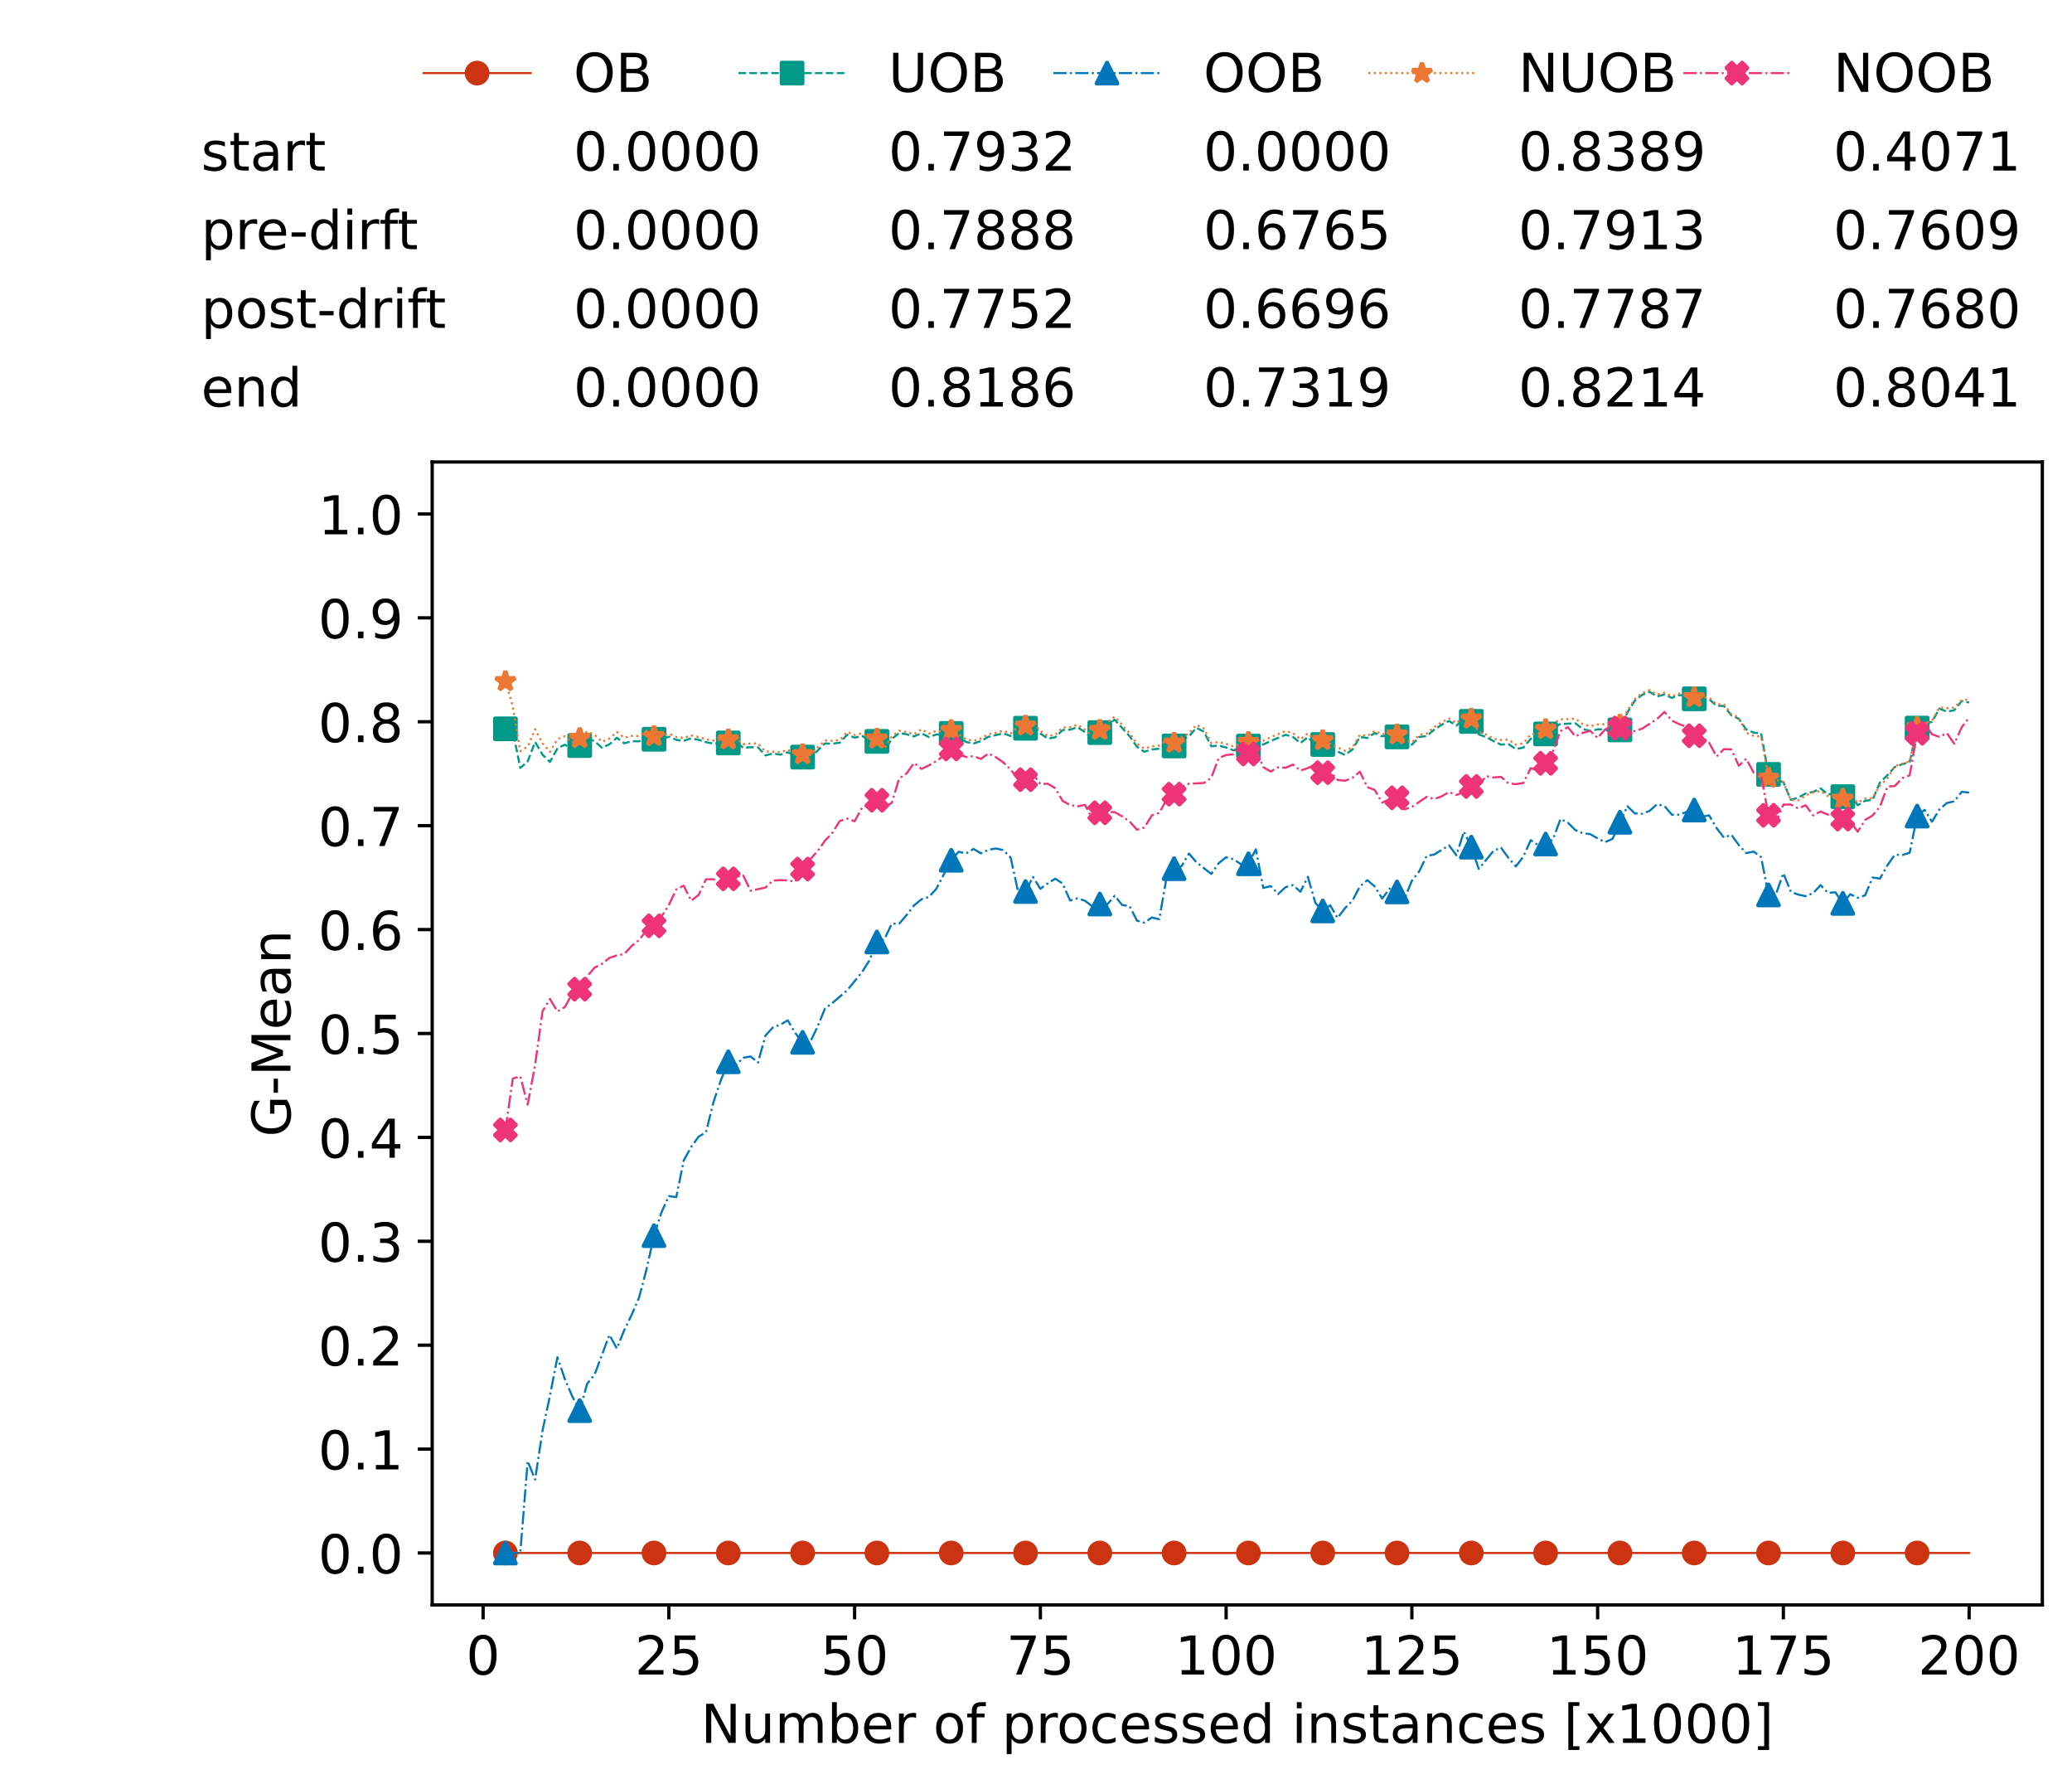 <?xml version="1.0" encoding="utf-8" standalone="no"?>
<!DOCTYPE svg PUBLIC "-//W3C//DTD SVG 1.1//EN"
  "http://www.w3.org/Graphics/SVG/1.1/DTD/svg11.dtd">
<!-- Created with matplotlib (https://matplotlib.org/) -->
<svg height="432.615pt" version="1.1" viewBox="0 0 502.65 432.615" width="502.65pt" xmlns="http://www.w3.org/2000/svg" xmlns:xlink="http://www.w3.org/1999/xlink">
 <defs>
  <style type="text/css">*{stroke-linecap:butt;stroke-linejoin:round;}</style>
 </defs>
 <g id="figure_1">
  <g id="patch_1">
   <path d="M 0 432.615 
L 502.65 432.615 
L 502.65 0 
L 0 0 
z
" style="fill:#ffffff;"/>
  </g>
  <g id="axes_1">
   <g id="patch_2">
    <path d="M 104.85 389.252 
L 495.45 389.252 
L 495.45 112.052 
L 104.85 112.052 
z
" style="fill:#ffffff;"/>
   </g>
   <g id="matplotlib.axis_1">
    <g id="xtick_1">
     <g id="line2d_1">
      <defs>
       <path d="M 0 0 
L 0 3.5 
" id="m3f066c1512" style="stroke:#000000;stroke-width:0.8;"/>
      </defs>
      <g>
       <use style="stroke:#000000;stroke-width:0.8;" x="117.197" xlink:href="#m3f066c1512" y="389.252"/>
      </g>
     </g>
     <g id="text_1">
      <!-- 0 -->
      <g transform="translate(113.061 406.13)scale(0.13 -0.13)">
       <defs>
        <path d="M 31.781 66.406 
Q 24.172 66.406 20.328 58.906 
Q 16.5 51.422 16.5 36.375 
Q 16.5 21.391 20.328 13.891 
Q 24.172 6.391 31.781 6.391 
Q 39.453 6.391 43.281 13.891 
Q 47.125 21.391 47.125 36.375 
Q 47.125 51.422 43.281 58.906 
Q 39.453 66.406 31.781 66.406 
z
M 31.781 74.219 
Q 44.047 74.219 50.516 64.516 
Q 56.984 54.828 56.984 36.375 
Q 56.984 17.969 50.516 8.266 
Q 44.047 -1.422 31.781 -1.422 
Q 19.531 -1.422 13.062 8.266 
Q 6.594 17.969 6.594 36.375 
Q 6.594 54.828 13.062 64.516 
Q 19.531 74.219 31.781 74.219 
z
" id="DejaVuSans-48"/>
       </defs>
       <use xlink:href="#DejaVuSans-48"/>
      </g>
     </g>
    </g>
    <g id="xtick_2">
     <g id="line2d_2">
      <g>
       <use style="stroke:#000000;stroke-width:0.8;" x="162.259" xlink:href="#m3f066c1512" y="389.252"/>
      </g>
     </g>
     <g id="text_2">
      <!-- 25 -->
      <g transform="translate(153.988 406.13)scale(0.13 -0.13)">
       <defs>
        <path d="M 19.188 8.297 
L 53.609 8.297 
L 53.609 0 
L 7.328 0 
L 7.328 8.297 
Q 12.938 14.109 22.625 23.891 
Q 32.328 33.688 34.812 36.531 
Q 39.547 41.844 41.422 45.531 
Q 43.312 49.219 43.312 52.781 
Q 43.312 58.594 39.234 62.25 
Q 35.156 65.922 28.609 65.922 
Q 23.969 65.922 18.812 64.312 
Q 13.672 62.703 7.812 59.422 
L 7.812 69.391 
Q 13.766 71.781 18.938 73 
Q 24.125 74.219 28.422 74.219 
Q 39.75 74.219 46.484 68.547 
Q 53.219 62.891 53.219 53.422 
Q 53.219 48.922 51.531 44.891 
Q 49.859 40.875 45.406 35.406 
Q 44.188 33.984 37.641 27.219 
Q 31.109 20.453 19.188 8.297 
z
" id="DejaVuSans-50"/>
        <path d="M 10.797 72.906 
L 49.516 72.906 
L 49.516 64.594 
L 19.828 64.594 
L 19.828 46.734 
Q 21.969 47.469 24.109 47.828 
Q 26.266 48.188 28.422 48.188 
Q 40.625 48.188 47.75 41.5 
Q 54.891 34.812 54.891 23.391 
Q 54.891 11.625 47.562 5.094 
Q 40.234 -1.422 26.906 -1.422 
Q 22.312 -1.422 17.547 -0.641 
Q 12.797 0.141 7.719 1.703 
L 7.719 11.625 
Q 12.109 9.234 16.797 8.062 
Q 21.484 6.891 26.703 6.891 
Q 35.156 6.891 40.078 11.328 
Q 45.016 15.766 45.016 23.391 
Q 45.016 31 40.078 35.438 
Q 35.156 39.891 26.703 39.891 
Q 22.75 39.891 18.812 39.016 
Q 14.891 38.141 10.797 36.281 
z
" id="DejaVuSans-53"/>
       </defs>
       <use xlink:href="#DejaVuSans-50"/>
       <use x="63.623" xlink:href="#DejaVuSans-53"/>
      </g>
     </g>
    </g>
    <g id="xtick_3">
     <g id="line2d_3">
      <g>
       <use style="stroke:#000000;stroke-width:0.8;" x="207.322" xlink:href="#m3f066c1512" y="389.252"/>
      </g>
     </g>
     <g id="text_3">
      <!-- 50 -->
      <g transform="translate(199.05 406.13)scale(0.13 -0.13)">
       <use xlink:href="#DejaVuSans-53"/>
       <use x="63.623" xlink:href="#DejaVuSans-48"/>
      </g>
     </g>
    </g>
    <g id="xtick_4">
     <g id="line2d_4">
      <g>
       <use style="stroke:#000000;stroke-width:0.8;" x="252.384" xlink:href="#m3f066c1512" y="389.252"/>
      </g>
     </g>
     <g id="text_4">
      <!-- 75 -->
      <g transform="translate(244.113 406.13)scale(0.13 -0.13)">
       <defs>
        <path d="M 8.203 72.906 
L 55.078 72.906 
L 55.078 68.703 
L 28.609 0 
L 18.312 0 
L 43.219 64.594 
L 8.203 64.594 
z
" id="DejaVuSans-55"/>
       </defs>
       <use xlink:href="#DejaVuSans-55"/>
       <use x="63.623" xlink:href="#DejaVuSans-53"/>
      </g>
     </g>
    </g>
    <g id="xtick_5">
     <g id="line2d_5">
      <g>
       <use style="stroke:#000000;stroke-width:0.8;" x="297.446" xlink:href="#m3f066c1512" y="389.252"/>
      </g>
     </g>
     <g id="text_5">
      <!-- 100 -->
      <g transform="translate(285.039 406.13)scale(0.13 -0.13)">
       <defs>
        <path d="M 12.406 8.297 
L 28.516 8.297 
L 28.516 63.922 
L 10.984 60.406 
L 10.984 69.391 
L 28.422 72.906 
L 38.281 72.906 
L 38.281 8.297 
L 54.391 8.297 
L 54.391 0 
L 12.406 0 
z
" id="DejaVuSans-49"/>
       </defs>
       <use xlink:href="#DejaVuSans-49"/>
       <use x="63.623" xlink:href="#DejaVuSans-48"/>
       <use x="127.246" xlink:href="#DejaVuSans-48"/>
      </g>
     </g>
    </g>
    <g id="xtick_6">
     <g id="line2d_6">
      <g>
       <use style="stroke:#000000;stroke-width:0.8;" x="342.509" xlink:href="#m3f066c1512" y="389.252"/>
      </g>
     </g>
     <g id="text_6">
      <!-- 125 -->
      <g transform="translate(330.102 406.13)scale(0.13 -0.13)">
       <use xlink:href="#DejaVuSans-49"/>
       <use x="63.623" xlink:href="#DejaVuSans-50"/>
       <use x="127.246" xlink:href="#DejaVuSans-53"/>
      </g>
     </g>
    </g>
    <g id="xtick_7">
     <g id="line2d_7">
      <g>
       <use style="stroke:#000000;stroke-width:0.8;" x="387.571" xlink:href="#m3f066c1512" y="389.252"/>
      </g>
     </g>
     <g id="text_7">
      <!-- 150 -->
      <g transform="translate(375.164 406.13)scale(0.13 -0.13)">
       <use xlink:href="#DejaVuSans-49"/>
       <use x="63.623" xlink:href="#DejaVuSans-53"/>
       <use x="127.246" xlink:href="#DejaVuSans-48"/>
      </g>
     </g>
    </g>
    <g id="xtick_8">
     <g id="line2d_8">
      <g>
       <use style="stroke:#000000;stroke-width:0.8;" x="432.633" xlink:href="#m3f066c1512" y="389.252"/>
      </g>
     </g>
     <g id="text_8">
      <!-- 175 -->
      <g transform="translate(420.226 406.13)scale(0.13 -0.13)">
       <use xlink:href="#DejaVuSans-49"/>
       <use x="63.623" xlink:href="#DejaVuSans-55"/>
       <use x="127.246" xlink:href="#DejaVuSans-53"/>
      </g>
     </g>
    </g>
    <g id="xtick_9">
     <g id="line2d_9">
      <g>
       <use style="stroke:#000000;stroke-width:0.8;" x="477.695" xlink:href="#m3f066c1512" y="389.252"/>
      </g>
     </g>
     <g id="text_9">
      <!-- 200 -->
      <g transform="translate(465.289 406.13)scale(0.13 -0.13)">
       <use xlink:href="#DejaVuSans-50"/>
       <use x="63.623" xlink:href="#DejaVuSans-48"/>
       <use x="127.246" xlink:href="#DejaVuSans-48"/>
      </g>
     </g>
    </g>
    <g id="text_10">
     <!-- Number of processed instances [x1000] -->
     <g transform="translate(170.025 422.711)scale(0.13 -0.13)">
      <defs>
       <path d="M 9.812 72.906 
L 23.094 72.906 
L 55.422 11.922 
L 55.422 72.906 
L 64.984 72.906 
L 64.984 0 
L 51.703 0 
L 19.391 60.984 
L 19.391 0 
L 9.812 0 
z
" id="DejaVuSans-78"/>
       <path d="M 8.5 21.578 
L 8.5 54.688 
L 17.484 54.688 
L 17.484 21.922 
Q 17.484 14.156 20.5 10.266 
Q 23.531 6.391 29.594 6.391 
Q 36.859 6.391 41.078 11.031 
Q 45.312 15.672 45.312 23.688 
L 45.312 54.688 
L 54.297 54.688 
L 54.297 0 
L 45.312 0 
L 45.312 8.406 
Q 42.047 3.422 37.719 1 
Q 33.406 -1.422 27.688 -1.422 
Q 18.266 -1.422 13.375 4.438 
Q 8.5 10.297 8.5 21.578 
z
M 31.109 56 
z
" id="DejaVuSans-117"/>
       <path d="M 52 44.188 
Q 55.375 50.25 60.062 53.125 
Q 64.75 56 71.094 56 
Q 79.641 56 84.281 50.016 
Q 88.922 44.047 88.922 33.016 
L 88.922 0 
L 79.891 0 
L 79.891 32.719 
Q 79.891 40.578 77.094 44.375 
Q 74.312 48.188 68.609 48.188 
Q 61.625 48.188 57.562 43.547 
Q 53.516 38.922 53.516 30.906 
L 53.516 0 
L 44.484 0 
L 44.484 32.719 
Q 44.484 40.625 41.703 44.406 
Q 38.922 48.188 33.109 48.188 
Q 26.219 48.188 22.156 43.531 
Q 18.109 38.875 18.109 30.906 
L 18.109 0 
L 9.078 0 
L 9.078 54.688 
L 18.109 54.688 
L 18.109 46.188 
Q 21.188 51.219 25.484 53.609 
Q 29.781 56 35.688 56 
Q 41.656 56 45.828 52.969 
Q 50 49.953 52 44.188 
z
" id="DejaVuSans-109"/>
       <path d="M 48.688 27.297 
Q 48.688 37.203 44.609 42.844 
Q 40.531 48.484 33.406 48.484 
Q 26.266 48.484 22.188 42.844 
Q 18.109 37.203 18.109 27.297 
Q 18.109 17.391 22.188 11.75 
Q 26.266 6.109 33.406 6.109 
Q 40.531 6.109 44.609 11.75 
Q 48.688 17.391 48.688 27.297 
z
M 18.109 46.391 
Q 20.953 51.266 25.266 53.625 
Q 29.594 56 35.594 56 
Q 45.562 56 51.781 48.094 
Q 58.016 40.188 58.016 27.297 
Q 58.016 14.406 51.781 6.484 
Q 45.562 -1.422 35.594 -1.422 
Q 29.594 -1.422 25.266 0.953 
Q 20.953 3.328 18.109 8.203 
L 18.109 0 
L 9.078 0 
L 9.078 75.984 
L 18.109 75.984 
z
" id="DejaVuSans-98"/>
       <path d="M 56.203 29.594 
L 56.203 25.203 
L 14.891 25.203 
Q 15.484 15.922 20.484 11.062 
Q 25.484 6.203 34.422 6.203 
Q 39.594 6.203 44.453 7.469 
Q 49.312 8.734 54.109 11.281 
L 54.109 2.781 
Q 49.266 0.734 44.188 -0.344 
Q 39.109 -1.422 33.891 -1.422 
Q 20.797 -1.422 13.156 6.188 
Q 5.516 13.812 5.516 26.812 
Q 5.516 40.234 12.766 48.109 
Q 20.016 56 32.328 56 
Q 43.359 56 49.781 48.891 
Q 56.203 41.797 56.203 29.594 
z
M 47.219 32.234 
Q 47.125 39.594 43.094 43.984 
Q 39.062 48.391 32.422 48.391 
Q 24.906 48.391 20.391 44.141 
Q 15.875 39.891 15.188 32.172 
z
" id="DejaVuSans-101"/>
       <path d="M 41.109 46.297 
Q 39.594 47.172 37.812 47.578 
Q 36.031 48 33.891 48 
Q 26.266 48 22.188 43.047 
Q 18.109 38.094 18.109 28.812 
L 18.109 0 
L 9.078 0 
L 9.078 54.688 
L 18.109 54.688 
L 18.109 46.188 
Q 20.953 51.172 25.484 53.578 
Q 30.031 56 36.531 56 
Q 37.453 56 38.578 55.875 
Q 39.703 55.766 41.062 55.516 
z
" id="DejaVuSans-114"/>
       <path id="DejaVuSans-32"/>
       <path d="M 30.609 48.391 
Q 23.391 48.391 19.188 42.75 
Q 14.984 37.109 14.984 27.297 
Q 14.984 17.484 19.156 11.844 
Q 23.344 6.203 30.609 6.203 
Q 37.797 6.203 41.984 11.859 
Q 46.188 17.531 46.188 27.297 
Q 46.188 37.016 41.984 42.703 
Q 37.797 48.391 30.609 48.391 
z
M 30.609 56 
Q 42.328 56 49.016 48.375 
Q 55.719 40.766 55.719 27.297 
Q 55.719 13.875 49.016 6.219 
Q 42.328 -1.422 30.609 -1.422 
Q 18.844 -1.422 12.172 6.219 
Q 5.516 13.875 5.516 27.297 
Q 5.516 40.766 12.172 48.375 
Q 18.844 56 30.609 56 
z
" id="DejaVuSans-111"/>
       <path d="M 37.109 75.984 
L 37.109 68.5 
L 28.516 68.5 
Q 23.688 68.5 21.797 66.547 
Q 19.922 64.594 19.922 59.516 
L 19.922 54.688 
L 34.719 54.688 
L 34.719 47.703 
L 19.922 47.703 
L 19.922 0 
L 10.891 0 
L 10.891 47.703 
L 2.297 47.703 
L 2.297 54.688 
L 10.891 54.688 
L 10.891 58.5 
Q 10.891 67.625 15.141 71.797 
Q 19.391 75.984 28.609 75.984 
z
" id="DejaVuSans-102"/>
       <path d="M 18.109 8.203 
L 18.109 -20.797 
L 9.078 -20.797 
L 9.078 54.688 
L 18.109 54.688 
L 18.109 46.391 
Q 20.953 51.266 25.266 53.625 
Q 29.594 56 35.594 56 
Q 45.562 56 51.781 48.094 
Q 58.016 40.188 58.016 27.297 
Q 58.016 14.406 51.781 6.484 
Q 45.562 -1.422 35.594 -1.422 
Q 29.594 -1.422 25.266 0.953 
Q 20.953 3.328 18.109 8.203 
z
M 48.688 27.297 
Q 48.688 37.203 44.609 42.844 
Q 40.531 48.484 33.406 48.484 
Q 26.266 48.484 22.188 42.844 
Q 18.109 37.203 18.109 27.297 
Q 18.109 17.391 22.188 11.75 
Q 26.266 6.109 33.406 6.109 
Q 40.531 6.109 44.609 11.75 
Q 48.688 17.391 48.688 27.297 
z
" id="DejaVuSans-112"/>
       <path d="M 48.781 52.594 
L 48.781 44.188 
Q 44.969 46.297 41.141 47.344 
Q 37.312 48.391 33.406 48.391 
Q 24.656 48.391 19.812 42.844 
Q 14.984 37.312 14.984 27.297 
Q 14.984 17.281 19.812 11.734 
Q 24.656 6.203 33.406 6.203 
Q 37.312 6.203 41.141 7.25 
Q 44.969 8.297 48.781 10.406 
L 48.781 2.094 
Q 45.016 0.344 40.984 -0.531 
Q 36.969 -1.422 32.422 -1.422 
Q 20.062 -1.422 12.781 6.344 
Q 5.516 14.109 5.516 27.297 
Q 5.516 40.672 12.859 48.328 
Q 20.219 56 33.016 56 
Q 37.156 56 41.109 55.141 
Q 45.062 54.297 48.781 52.594 
z
" id="DejaVuSans-99"/>
       <path d="M 44.281 53.078 
L 44.281 44.578 
Q 40.484 46.531 36.375 47.5 
Q 32.281 48.484 27.875 48.484 
Q 21.188 48.484 17.844 46.438 
Q 14.5 44.391 14.5 40.281 
Q 14.5 37.156 16.891 35.375 
Q 19.281 33.594 26.516 31.984 
L 29.594 31.297 
Q 39.156 29.25 43.188 25.516 
Q 47.219 21.781 47.219 15.094 
Q 47.219 7.469 41.188 3.016 
Q 35.156 -1.422 24.609 -1.422 
Q 20.219 -1.422 15.453 -0.562 
Q 10.688 0.297 5.422 2 
L 5.422 11.281 
Q 10.406 8.688 15.234 7.391 
Q 20.062 6.109 24.812 6.109 
Q 31.156 6.109 34.562 8.281 
Q 37.984 10.453 37.984 14.406 
Q 37.984 18.062 35.516 20.016 
Q 33.062 21.969 24.703 23.781 
L 21.578 24.516 
Q 13.234 26.266 9.516 29.906 
Q 5.812 33.547 5.812 39.891 
Q 5.812 47.609 11.281 51.797 
Q 16.75 56 26.812 56 
Q 31.781 56 36.172 55.266 
Q 40.578 54.547 44.281 53.078 
z
" id="DejaVuSans-115"/>
       <path d="M 45.406 46.391 
L 45.406 75.984 
L 54.391 75.984 
L 54.391 0 
L 45.406 0 
L 45.406 8.203 
Q 42.578 3.328 38.25 0.953 
Q 33.938 -1.422 27.875 -1.422 
Q 17.969 -1.422 11.734 6.484 
Q 5.516 14.406 5.516 27.297 
Q 5.516 40.188 11.734 48.094 
Q 17.969 56 27.875 56 
Q 33.938 56 38.25 53.625 
Q 42.578 51.266 45.406 46.391 
z
M 14.797 27.297 
Q 14.797 17.391 18.875 11.75 
Q 22.953 6.109 30.078 6.109 
Q 37.203 6.109 41.297 11.75 
Q 45.406 17.391 45.406 27.297 
Q 45.406 37.203 41.297 42.844 
Q 37.203 48.484 30.078 48.484 
Q 22.953 48.484 18.875 42.844 
Q 14.797 37.203 14.797 27.297 
z
" id="DejaVuSans-100"/>
       <path d="M 9.422 54.688 
L 18.406 54.688 
L 18.406 0 
L 9.422 0 
z
M 9.422 75.984 
L 18.406 75.984 
L 18.406 64.594 
L 9.422 64.594 
z
" id="DejaVuSans-105"/>
       <path d="M 54.891 33.016 
L 54.891 0 
L 45.906 0 
L 45.906 32.719 
Q 45.906 40.484 42.875 44.328 
Q 39.844 48.188 33.797 48.188 
Q 26.516 48.188 22.312 43.547 
Q 18.109 38.922 18.109 30.906 
L 18.109 0 
L 9.078 0 
L 9.078 54.688 
L 18.109 54.688 
L 18.109 46.188 
Q 21.344 51.125 25.703 53.562 
Q 30.078 56 35.797 56 
Q 45.219 56 50.047 50.172 
Q 54.891 44.344 54.891 33.016 
z
" id="DejaVuSans-110"/>
       <path d="M 18.312 70.219 
L 18.312 54.688 
L 36.812 54.688 
L 36.812 47.703 
L 18.312 47.703 
L 18.312 18.016 
Q 18.312 11.328 20.141 9.422 
Q 21.969 7.516 27.594 7.516 
L 36.812 7.516 
L 36.812 0 
L 27.594 0 
Q 17.188 0 13.234 3.875 
Q 9.281 7.766 9.281 18.016 
L 9.281 47.703 
L 2.688 47.703 
L 2.688 54.688 
L 9.281 54.688 
L 9.281 70.219 
z
" id="DejaVuSans-116"/>
       <path d="M 34.281 27.484 
Q 23.391 27.484 19.188 25 
Q 14.984 22.516 14.984 16.5 
Q 14.984 11.719 18.141 8.906 
Q 21.297 6.109 26.703 6.109 
Q 34.188 6.109 38.703 11.406 
Q 43.219 16.703 43.219 25.484 
L 43.219 27.484 
z
M 52.203 31.203 
L 52.203 0 
L 43.219 0 
L 43.219 8.297 
Q 40.141 3.328 35.547 0.953 
Q 30.953 -1.422 24.312 -1.422 
Q 15.922 -1.422 10.953 3.297 
Q 6 8.016 6 15.922 
Q 6 25.141 12.172 29.828 
Q 18.359 34.516 30.609 34.516 
L 43.219 34.516 
L 43.219 35.406 
Q 43.219 41.609 39.141 45 
Q 35.062 48.391 27.688 48.391 
Q 23 48.391 18.547 47.266 
Q 14.109 46.141 10.016 43.891 
L 10.016 52.203 
Q 14.938 54.109 19.578 55.047 
Q 24.219 56 28.609 56 
Q 40.484 56 46.344 49.844 
Q 52.203 43.703 52.203 31.203 
z
" id="DejaVuSans-97"/>
       <path d="M 8.594 75.984 
L 29.297 75.984 
L 29.297 69 
L 17.578 69 
L 17.578 -6.203 
L 29.297 -6.203 
L 29.297 -13.188 
L 8.594 -13.188 
z
" id="DejaVuSans-91"/>
       <path d="M 54.891 54.688 
L 35.109 28.078 
L 55.906 0 
L 45.312 0 
L 29.391 21.484 
L 13.484 0 
L 2.875 0 
L 24.125 28.609 
L 4.688 54.688 
L 15.281 54.688 
L 29.781 35.203 
L 44.281 54.688 
z
" id="DejaVuSans-120"/>
       <path d="M 30.422 75.984 
L 30.422 -13.188 
L 9.719 -13.188 
L 9.719 -6.203 
L 21.391 -6.203 
L 21.391 69 
L 9.719 69 
L 9.719 75.984 
z
" id="DejaVuSans-93"/>
      </defs>
      <use xlink:href="#DejaVuSans-78"/>
      <use x="74.805" xlink:href="#DejaVuSans-117"/>
      <use x="138.184" xlink:href="#DejaVuSans-109"/>
      <use x="235.596" xlink:href="#DejaVuSans-98"/>
      <use x="299.072" xlink:href="#DejaVuSans-101"/>
      <use x="360.596" xlink:href="#DejaVuSans-114"/>
      <use x="401.709" xlink:href="#DejaVuSans-32"/>
      <use x="433.496" xlink:href="#DejaVuSans-111"/>
      <use x="494.678" xlink:href="#DejaVuSans-102"/>
      <use x="529.883" xlink:href="#DejaVuSans-32"/>
      <use x="561.67" xlink:href="#DejaVuSans-112"/>
      <use x="625.146" xlink:href="#DejaVuSans-114"/>
      <use x="664.01" xlink:href="#DejaVuSans-111"/>
      <use x="725.191" xlink:href="#DejaVuSans-99"/>
      <use x="780.172" xlink:href="#DejaVuSans-101"/>
      <use x="841.695" xlink:href="#DejaVuSans-115"/>
      <use x="893.795" xlink:href="#DejaVuSans-115"/>
      <use x="945.895" xlink:href="#DejaVuSans-101"/>
      <use x="1007.418" xlink:href="#DejaVuSans-100"/>
      <use x="1070.895" xlink:href="#DejaVuSans-32"/>
      <use x="1102.682" xlink:href="#DejaVuSans-105"/>
      <use x="1130.465" xlink:href="#DejaVuSans-110"/>
      <use x="1193.844" xlink:href="#DejaVuSans-115"/>
      <use x="1245.943" xlink:href="#DejaVuSans-116"/>
      <use x="1285.152" xlink:href="#DejaVuSans-97"/>
      <use x="1346.432" xlink:href="#DejaVuSans-110"/>
      <use x="1409.811" xlink:href="#DejaVuSans-99"/>
      <use x="1464.791" xlink:href="#DejaVuSans-101"/>
      <use x="1526.314" xlink:href="#DejaVuSans-115"/>
      <use x="1578.414" xlink:href="#DejaVuSans-32"/>
      <use x="1610.201" xlink:href="#DejaVuSans-91"/>
      <use x="1649.215" xlink:href="#DejaVuSans-120"/>
      <use x="1708.395" xlink:href="#DejaVuSans-49"/>
      <use x="1772.018" xlink:href="#DejaVuSans-48"/>
      <use x="1835.641" xlink:href="#DejaVuSans-48"/>
      <use x="1899.264" xlink:href="#DejaVuSans-48"/>
      <use x="1962.887" xlink:href="#DejaVuSans-93"/>
     </g>
    </g>
   </g>
   <g id="matplotlib.axis_2">
    <g id="ytick_1">
     <g id="line2d_10">
      <defs>
       <path d="M 0 0 
L -3.5 0 
" id="m34942261ca" style="stroke:#000000;stroke-width:0.8;"/>
      </defs>
      <g>
       <use style="stroke:#000000;stroke-width:0.8;" x="104.85" xlink:href="#m34942261ca" y="376.652"/>
      </g>
     </g>
     <g id="text_11">
      <!-- 0.0 -->
      <g transform="translate(77.176 381.591)scale(0.13 -0.13)">
       <defs>
        <path d="M 10.688 12.406 
L 21 12.406 
L 21 0 
L 10.688 0 
z
" id="DejaVuSans-46"/>
       </defs>
       <use xlink:href="#DejaVuSans-48"/>
       <use x="63.623" xlink:href="#DejaVuSans-46"/>
       <use x="95.41" xlink:href="#DejaVuSans-48"/>
      </g>
     </g>
    </g>
    <g id="ytick_2">
     <g id="line2d_11">
      <g>
       <use style="stroke:#000000;stroke-width:0.8;" x="104.85" xlink:href="#m34942261ca" y="351.452"/>
      </g>
     </g>
     <g id="text_12">
      <!-- 0.1 -->
      <g transform="translate(77.176 356.391)scale(0.13 -0.13)">
       <use xlink:href="#DejaVuSans-48"/>
       <use x="63.623" xlink:href="#DejaVuSans-46"/>
       <use x="95.41" xlink:href="#DejaVuSans-49"/>
      </g>
     </g>
    </g>
    <g id="ytick_3">
     <g id="line2d_12">
      <g>
       <use style="stroke:#000000;stroke-width:0.8;" x="104.85" xlink:href="#m34942261ca" y="326.252"/>
      </g>
     </g>
     <g id="text_13">
      <!-- 0.2 -->
      <g transform="translate(77.176 331.191)scale(0.13 -0.13)">
       <use xlink:href="#DejaVuSans-48"/>
       <use x="63.623" xlink:href="#DejaVuSans-46"/>
       <use x="95.41" xlink:href="#DejaVuSans-50"/>
      </g>
     </g>
    </g>
    <g id="ytick_4">
     <g id="line2d_13">
      <g>
       <use style="stroke:#000000;stroke-width:0.8;" x="104.85" xlink:href="#m34942261ca" y="301.052"/>
      </g>
     </g>
     <g id="text_14">
      <!-- 0.3 -->
      <g transform="translate(77.176 305.991)scale(0.13 -0.13)">
       <defs>
        <path d="M 40.578 39.312 
Q 47.656 37.797 51.625 33 
Q 55.609 28.219 55.609 21.188 
Q 55.609 10.406 48.188 4.484 
Q 40.766 -1.422 27.094 -1.422 
Q 22.516 -1.422 17.656 -0.516 
Q 12.797 0.391 7.625 2.203 
L 7.625 11.719 
Q 11.719 9.328 16.594 8.109 
Q 21.484 6.891 26.812 6.891 
Q 36.078 6.891 40.938 10.547 
Q 45.797 14.203 45.797 21.188 
Q 45.797 27.641 41.281 31.266 
Q 36.766 34.906 28.719 34.906 
L 20.219 34.906 
L 20.219 43.016 
L 29.109 43.016 
Q 36.375 43.016 40.234 45.922 
Q 44.094 48.828 44.094 54.297 
Q 44.094 59.906 40.109 62.906 
Q 36.141 65.922 28.719 65.922 
Q 24.656 65.922 20.016 65.031 
Q 15.375 64.156 9.812 62.312 
L 9.812 71.094 
Q 15.438 72.656 20.344 73.438 
Q 25.25 74.219 29.594 74.219 
Q 40.828 74.219 47.359 69.109 
Q 53.906 64.016 53.906 55.328 
Q 53.906 49.266 50.438 45.094 
Q 46.969 40.922 40.578 39.312 
z
" id="DejaVuSans-51"/>
       </defs>
       <use xlink:href="#DejaVuSans-48"/>
       <use x="63.623" xlink:href="#DejaVuSans-46"/>
       <use x="95.41" xlink:href="#DejaVuSans-51"/>
      </g>
     </g>
    </g>
    <g id="ytick_5">
     <g id="line2d_14">
      <g>
       <use style="stroke:#000000;stroke-width:0.8;" x="104.85" xlink:href="#m34942261ca" y="275.852"/>
      </g>
     </g>
     <g id="text_15">
      <!-- 0.4 -->
      <g transform="translate(77.176 280.791)scale(0.13 -0.13)">
       <defs>
        <path d="M 37.797 64.312 
L 12.891 25.391 
L 37.797 25.391 
z
M 35.203 72.906 
L 47.609 72.906 
L 47.609 25.391 
L 58.016 25.391 
L 58.016 17.188 
L 47.609 17.188 
L 47.609 0 
L 37.797 0 
L 37.797 17.188 
L 4.891 17.188 
L 4.891 26.703 
z
" id="DejaVuSans-52"/>
       </defs>
       <use xlink:href="#DejaVuSans-48"/>
       <use x="63.623" xlink:href="#DejaVuSans-46"/>
       <use x="95.41" xlink:href="#DejaVuSans-52"/>
      </g>
     </g>
    </g>
    <g id="ytick_6">
     <g id="line2d_15">
      <g>
       <use style="stroke:#000000;stroke-width:0.8;" x="104.85" xlink:href="#m34942261ca" y="250.652"/>
      </g>
     </g>
     <g id="text_16">
      <!-- 0.5 -->
      <g transform="translate(77.176 255.591)scale(0.13 -0.13)">
       <use xlink:href="#DejaVuSans-48"/>
       <use x="63.623" xlink:href="#DejaVuSans-46"/>
       <use x="95.41" xlink:href="#DejaVuSans-53"/>
      </g>
     </g>
    </g>
    <g id="ytick_7">
     <g id="line2d_16">
      <g>
       <use style="stroke:#000000;stroke-width:0.8;" x="104.85" xlink:href="#m34942261ca" y="225.452"/>
      </g>
     </g>
     <g id="text_17">
      <!-- 0.6 -->
      <g transform="translate(77.176 230.391)scale(0.13 -0.13)">
       <defs>
        <path d="M 33.016 40.375 
Q 26.375 40.375 22.484 35.828 
Q 18.609 31.297 18.609 23.391 
Q 18.609 15.531 22.484 10.953 
Q 26.375 6.391 33.016 6.391 
Q 39.656 6.391 43.531 10.953 
Q 47.406 15.531 47.406 23.391 
Q 47.406 31.297 43.531 35.828 
Q 39.656 40.375 33.016 40.375 
z
M 52.594 71.297 
L 52.594 62.312 
Q 48.875 64.062 45.094 64.984 
Q 41.312 65.922 37.594 65.922 
Q 27.828 65.922 22.672 59.328 
Q 17.531 52.734 16.797 39.406 
Q 19.672 43.656 24.016 45.922 
Q 28.375 48.188 33.594 48.188 
Q 44.578 48.188 50.953 41.516 
Q 57.328 34.859 57.328 23.391 
Q 57.328 12.156 50.688 5.359 
Q 44.047 -1.422 33.016 -1.422 
Q 20.359 -1.422 13.672 8.266 
Q 6.984 17.969 6.984 36.375 
Q 6.984 53.656 15.188 63.938 
Q 23.391 74.219 37.203 74.219 
Q 40.922 74.219 44.703 73.484 
Q 48.484 72.75 52.594 71.297 
z
" id="DejaVuSans-54"/>
       </defs>
       <use xlink:href="#DejaVuSans-48"/>
       <use x="63.623" xlink:href="#DejaVuSans-46"/>
       <use x="95.41" xlink:href="#DejaVuSans-54"/>
      </g>
     </g>
    </g>
    <g id="ytick_8">
     <g id="line2d_17">
      <g>
       <use style="stroke:#000000;stroke-width:0.8;" x="104.85" xlink:href="#m34942261ca" y="200.252"/>
      </g>
     </g>
     <g id="text_18">
      <!-- 0.7 -->
      <g transform="translate(77.176 205.191)scale(0.13 -0.13)">
       <use xlink:href="#DejaVuSans-48"/>
       <use x="63.623" xlink:href="#DejaVuSans-46"/>
       <use x="95.41" xlink:href="#DejaVuSans-55"/>
      </g>
     </g>
    </g>
    <g id="ytick_9">
     <g id="line2d_18">
      <g>
       <use style="stroke:#000000;stroke-width:0.8;" x="104.85" xlink:href="#m34942261ca" y="175.052"/>
      </g>
     </g>
     <g id="text_19">
      <!-- 0.8 -->
      <g transform="translate(77.176 179.991)scale(0.13 -0.13)">
       <defs>
        <path d="M 31.781 34.625 
Q 24.75 34.625 20.719 30.859 
Q 16.703 27.094 16.703 20.516 
Q 16.703 13.922 20.719 10.156 
Q 24.75 6.391 31.781 6.391 
Q 38.812 6.391 42.859 10.172 
Q 46.922 13.969 46.922 20.516 
Q 46.922 27.094 42.891 30.859 
Q 38.875 34.625 31.781 34.625 
z
M 21.922 38.812 
Q 15.578 40.375 12.031 44.719 
Q 8.5 49.078 8.5 55.328 
Q 8.5 64.062 14.719 69.141 
Q 20.953 74.219 31.781 74.219 
Q 42.672 74.219 48.875 69.141 
Q 55.078 64.062 55.078 55.328 
Q 55.078 49.078 51.531 44.719 
Q 48 40.375 41.703 38.812 
Q 48.828 37.156 52.797 32.312 
Q 56.781 27.484 56.781 20.516 
Q 56.781 9.906 50.312 4.234 
Q 43.844 -1.422 31.781 -1.422 
Q 19.734 -1.422 13.25 4.234 
Q 6.781 9.906 6.781 20.516 
Q 6.781 27.484 10.781 32.312 
Q 14.797 37.156 21.922 38.812 
z
M 18.312 54.391 
Q 18.312 48.734 21.844 45.562 
Q 25.391 42.391 31.781 42.391 
Q 38.141 42.391 41.719 45.562 
Q 45.312 48.734 45.312 54.391 
Q 45.312 60.062 41.719 63.234 
Q 38.141 66.406 31.781 66.406 
Q 25.391 66.406 21.844 63.234 
Q 18.312 60.062 18.312 54.391 
z
" id="DejaVuSans-56"/>
       </defs>
       <use xlink:href="#DejaVuSans-48"/>
       <use x="63.623" xlink:href="#DejaVuSans-46"/>
       <use x="95.41" xlink:href="#DejaVuSans-56"/>
      </g>
     </g>
    </g>
    <g id="ytick_10">
     <g id="line2d_19">
      <g>
       <use style="stroke:#000000;stroke-width:0.8;" x="104.85" xlink:href="#m34942261ca" y="149.852"/>
      </g>
     </g>
     <g id="text_20">
      <!-- 0.9 -->
      <g transform="translate(77.176 154.791)scale(0.13 -0.13)">
       <defs>
        <path d="M 10.984 1.516 
L 10.984 10.5 
Q 14.703 8.734 18.5 7.812 
Q 22.312 6.891 25.984 6.891 
Q 35.75 6.891 40.891 13.453 
Q 46.047 20.016 46.781 33.406 
Q 43.953 29.203 39.594 26.953 
Q 35.25 24.703 29.984 24.703 
Q 19.047 24.703 12.672 31.312 
Q 6.297 37.938 6.297 49.422 
Q 6.297 60.641 12.938 67.422 
Q 19.578 74.219 30.609 74.219 
Q 43.266 74.219 49.922 64.516 
Q 56.594 54.828 56.594 36.375 
Q 56.594 19.141 48.406 8.859 
Q 40.234 -1.422 26.422 -1.422 
Q 22.703 -1.422 18.891 -0.688 
Q 15.094 0.047 10.984 1.516 
z
M 30.609 32.422 
Q 37.25 32.422 41.125 36.953 
Q 45.016 41.5 45.016 49.422 
Q 45.016 57.281 41.125 61.844 
Q 37.25 66.406 30.609 66.406 
Q 23.969 66.406 20.094 61.844 
Q 16.219 57.281 16.219 49.422 
Q 16.219 41.5 20.094 36.953 
Q 23.969 32.422 30.609 32.422 
z
" id="DejaVuSans-57"/>
       </defs>
       <use xlink:href="#DejaVuSans-48"/>
       <use x="63.623" xlink:href="#DejaVuSans-46"/>
       <use x="95.41" xlink:href="#DejaVuSans-57"/>
      </g>
     </g>
    </g>
    <g id="ytick_11">
     <g id="line2d_20">
      <g>
       <use style="stroke:#000000;stroke-width:0.8;" x="104.85" xlink:href="#m34942261ca" y="124.652"/>
      </g>
     </g>
     <g id="text_21">
      <!-- 1.0 -->
      <g transform="translate(77.176 129.591)scale(0.13 -0.13)">
       <use xlink:href="#DejaVuSans-49"/>
       <use x="63.623" xlink:href="#DejaVuSans-46"/>
       <use x="95.41" xlink:href="#DejaVuSans-48"/>
      </g>
     </g>
    </g>
    <g id="text_22">
     <!-- G-Mean -->
     <g transform="translate(70.472 275.744)rotate(-90)scale(0.13 -0.13)">
      <defs>
       <path d="M 59.516 10.406 
L 59.516 29.984 
L 43.406 29.984 
L 43.406 38.094 
L 69.281 38.094 
L 69.281 6.781 
Q 63.578 2.734 56.688 0.656 
Q 49.812 -1.422 42 -1.422 
Q 24.906 -1.422 15.25 8.562 
Q 5.609 18.562 5.609 36.375 
Q 5.609 54.25 15.25 64.234 
Q 24.906 74.219 42 74.219 
Q 49.125 74.219 55.547 72.453 
Q 61.969 70.703 67.391 67.281 
L 67.391 56.781 
Q 61.922 61.422 55.766 63.766 
Q 49.609 66.109 42.828 66.109 
Q 29.438 66.109 22.719 58.641 
Q 16.016 51.172 16.016 36.375 
Q 16.016 21.625 22.719 14.156 
Q 29.438 6.688 42.828 6.688 
Q 48.047 6.688 52.141 7.594 
Q 56.25 8.5 59.516 10.406 
z
" id="DejaVuSans-71"/>
       <path d="M 4.891 31.391 
L 31.203 31.391 
L 31.203 23.391 
L 4.891 23.391 
z
" id="DejaVuSans-45"/>
       <path d="M 9.812 72.906 
L 24.516 72.906 
L 43.109 23.297 
L 61.812 72.906 
L 76.516 72.906 
L 76.516 0 
L 66.891 0 
L 66.891 64.016 
L 48.094 14.016 
L 38.188 14.016 
L 19.391 64.016 
L 19.391 0 
L 9.812 0 
z
" id="DejaVuSans-77"/>
      </defs>
      <use xlink:href="#DejaVuSans-71"/>
      <use x="77.49" xlink:href="#DejaVuSans-45"/>
      <use x="113.574" xlink:href="#DejaVuSans-77"/>
      <use x="199.854" xlink:href="#DejaVuSans-101"/>
      <use x="261.377" xlink:href="#DejaVuSans-97"/>
      <use x="322.656" xlink:href="#DejaVuSans-110"/>
     </g>
    </g>
   </g>
   <g id="line2d_21"/>
   <g id="line2d_22"/>
   <g id="line2d_23"/>
   <g id="line2d_24"/>
   <g id="line2d_25"/>
   <g id="line2d_26">
    <path clip-path="url(#p500100d6fa)" d="M 122.605 376.652 
L 477.695 376.652 
L 477.695 376.652 
" style="fill:none;stroke:#cc3311;stroke-linecap:square;stroke-width:0.5;"/>
    <defs>
     <path d="M 0 2.5 
C 0.663 2.5 1.299 2.237 1.768 1.768 
C 2.237 1.299 2.5 0.663 2.5 0 
C 2.5 -0.663 2.237 -1.299 1.768 -1.768 
C 1.299 -2.237 0.663 -2.5 0 -2.5 
C -0.663 -2.5 -1.299 -2.237 -1.768 -1.768 
C -2.237 -1.299 -2.5 -0.663 -2.5 0 
C -2.5 0.663 -2.237 1.299 -1.768 1.768 
C -1.299 2.237 -0.663 2.5 0 2.5 
z
" id="mae29d8af44" style="stroke:#cc3311;"/>
    </defs>
    <g clip-path="url(#p500100d6fa)">
     <use style="fill:#cc3311;stroke:#cc3311;" x="122.605" xlink:href="#mae29d8af44" y="376.652"/>
     <use style="fill:#cc3311;stroke:#cc3311;" x="140.629" xlink:href="#mae29d8af44" y="376.652"/>
     <use style="fill:#cc3311;stroke:#cc3311;" x="158.654" xlink:href="#mae29d8af44" y="376.652"/>
     <use style="fill:#cc3311;stroke:#cc3311;" x="176.679" xlink:href="#mae29d8af44" y="376.652"/>
     <use style="fill:#cc3311;stroke:#cc3311;" x="194.704" xlink:href="#mae29d8af44" y="376.652"/>
     <use style="fill:#cc3311;stroke:#cc3311;" x="212.729" xlink:href="#mae29d8af44" y="376.652"/>
     <use style="fill:#cc3311;stroke:#cc3311;" x="230.754" xlink:href="#mae29d8af44" y="376.652"/>
     <use style="fill:#cc3311;stroke:#cc3311;" x="248.779" xlink:href="#mae29d8af44" y="376.652"/>
     <use style="fill:#cc3311;stroke:#cc3311;" x="266.804" xlink:href="#mae29d8af44" y="376.652"/>
     <use style="fill:#cc3311;stroke:#cc3311;" x="284.829" xlink:href="#mae29d8af44" y="376.652"/>
     <use style="fill:#cc3311;stroke:#cc3311;" x="302.854" xlink:href="#mae29d8af44" y="376.652"/>
     <use style="fill:#cc3311;stroke:#cc3311;" x="320.879" xlink:href="#mae29d8af44" y="376.652"/>
     <use style="fill:#cc3311;stroke:#cc3311;" x="338.904" xlink:href="#mae29d8af44" y="376.652"/>
     <use style="fill:#cc3311;stroke:#cc3311;" x="356.928" xlink:href="#mae29d8af44" y="376.652"/>
     <use style="fill:#cc3311;stroke:#cc3311;" x="374.953" xlink:href="#mae29d8af44" y="376.652"/>
     <use style="fill:#cc3311;stroke:#cc3311;" x="392.978" xlink:href="#mae29d8af44" y="376.652"/>
     <use style="fill:#cc3311;stroke:#cc3311;" x="411.003" xlink:href="#mae29d8af44" y="376.652"/>
     <use style="fill:#cc3311;stroke:#cc3311;" x="429.028" xlink:href="#mae29d8af44" y="376.652"/>
     <use style="fill:#cc3311;stroke:#cc3311;" x="447.053" xlink:href="#mae29d8af44" y="376.652"/>
     <use style="fill:#cc3311;stroke:#cc3311;" x="465.078" xlink:href="#mae29d8af44" y="376.652"/>
    </g>
   </g>
   <g id="line2d_27"/>
   <g id="line2d_28"/>
   <g id="line2d_29"/>
   <g id="line2d_30"/>
   <g id="line2d_31">
    <path clip-path="url(#p500100d6fa)" d="M 122.605 176.763 
L 124.407 177.261 
L 126.21 186.253 
L 128.012 184.674 
L 129.815 179.954 
L 131.617 183.05 
L 133.419 184.8 
L 135.222 181.502 
L 137.024 180.6 
L 138.827 181.889 
L 140.629 180.818 
L 142.432 179.062 
L 144.234 179.758 
L 146.037 181.367 
L 147.839 180.515 
L 149.642 178.918 
L 151.444 180.286 
L 153.247 179.776 
L 155.049 179.792 
L 156.852 178.462 
L 158.654 179.292 
L 160.457 179.311 
L 162.259 178.676 
L 164.062 179.444 
L 165.864 179.677 
L 167.667 179.07 
L 169.469 179.43 
L 171.272 180.01 
L 173.074 180.372 
L 174.877 180.21 
L 176.679 180.193 
L 178.482 179.958 
L 180.284 181.363 
L 182.087 181.221 
L 183.889 181.274 
L 185.692 183.222 
L 187.494 182.759 
L 189.297 183.026 
L 191.099 182.457 
L 192.902 183.219 
L 194.704 183.62 
L 196.507 183.86 
L 200.112 180.317 
L 201.914 180.366 
L 203.717 180.15 
L 205.519 178.207 
L 207.322 178.907 
L 209.124 178.496 
L 210.927 179.583 
L 212.729 179.807 
L 214.532 182.112 
L 216.334 179.226 
L 218.137 177.786 
L 219.939 178.093 
L 221.742 178.597 
L 223.544 177.846 
L 225.347 178.768 
L 227.149 178.136 
L 228.952 178.151 
L 230.754 177.882 
L 232.557 178.752 
L 234.359 179.952 
L 236.162 180.34 
L 237.964 179.732 
L 239.767 178.704 
L 243.372 177.864 
L 245.174 178.5 
L 246.976 176.826 
L 248.779 176.624 
L 250.581 175.819 
L 252.384 177.9 
L 254.186 179.153 
L 255.989 178.812 
L 257.791 177.059 
L 259.594 176.975 
L 261.396 176.36 
L 263.199 177.568 
L 265.001 179.103 
L 266.804 177.678 
L 268.606 175.914 
L 270.409 174.549 
L 274.014 178.532 
L 275.816 181.11 
L 277.619 182.317 
L 279.421 181.761 
L 281.224 181.587 
L 283.026 180.283 
L 284.829 180.922 
L 286.631 179.488 
L 288.434 178.572 
L 290.236 176.529 
L 292.039 177.45 
L 293.841 180.989 
L 295.644 180.813 
L 297.446 181.311 
L 299.249 181.989 
L 301.051 181.211 
L 302.854 180.953 
L 304.656 180.447 
L 306.459 180.564 
L 308.261 179.713 
L 311.866 178.21 
L 313.669 178.725 
L 315.471 180.229 
L 317.274 178.793 
L 319.076 180.629 
L 320.879 180.564 
L 326.286 183.109 
L 328.089 181.778 
L 329.891 178.724 
L 331.694 178.997 
L 333.496 177.778 
L 335.299 178.578 
L 337.101 178.269 
L 338.904 178.715 
L 340.706 179.992 
L 342.509 180.614 
L 344.311 178.74 
L 346.114 178.519 
L 347.916 176.976 
L 349.719 175.791 
L 351.521 174.868 
L 353.324 175.998 
L 355.126 174.261 
L 356.928 174.959 
L 358.731 178.126 
L 360.533 178.765 
L 362.336 179.77 
L 364.138 180.593 
L 365.941 180.482 
L 367.743 181.672 
L 369.546 181.325 
L 371.348 179.163 
L 373.151 179 
L 374.953 178 
L 376.756 176.545 
L 378.558 175.601 
L 382.163 175.432 
L 383.966 176.78 
L 385.768 177.287 
L 387.571 176.893 
L 389.373 176.867 
L 391.176 177.969 
L 392.978 177.028 
L 394.781 172.792 
L 396.583 169.961 
L 398.386 168.519 
L 400.188 167.799 
L 401.991 168.912 
L 403.793 168.462 
L 405.596 169.262 
L 407.398 168.637 
L 409.201 168.541 
L 411.003 169.489 
L 414.608 169.56 
L 416.411 171.164 
L 418.213 171.206 
L 420.016 173.516 
L 421.818 174.339 
L 423.621 176.935 
L 425.423 177.684 
L 427.226 177.835 
L 429.028 187.825 
L 430.831 189.109 
L 432.633 189.676 
L 434.436 193.996 
L 436.238 193.451 
L 438.041 192.438 
L 439.843 192.07 
L 441.646 191.202 
L 443.448 192.681 
L 445.251 192.519 
L 447.053 193.218 
L 448.856 192.405 
L 450.658 195.301 
L 452.461 194.206 
L 454.263 193.997 
L 456.066 189.769 
L 457.868 188.017 
L 459.671 186.01 
L 461.473 185.352 
L 463.276 184.831 
L 465.078 176.592 
L 466.881 175.6 
L 468.683 175.06 
L 470.485 171.875 
L 472.288 172.593 
L 474.09 172.248 
L 475.893 170.046 
L 477.695 170.375 
L 477.695 170.375 
" style="fill:none;stroke:#009988;stroke-dasharray:1.85,0.8;stroke-dashoffset:0;stroke-width:0.5;"/>
    <defs>
     <path d="M -2.5 2.5 
L 2.5 2.5 
L 2.5 -2.5 
L -2.5 -2.5 
z
" id="m6cd8757570" style="stroke:#009988;stroke-linejoin:miter;"/>
    </defs>
    <g clip-path="url(#p500100d6fa)">
     <use style="fill:#009988;stroke:#009988;stroke-linejoin:miter;" x="122.605" xlink:href="#m6cd8757570" y="176.763"/>
     <use style="fill:#009988;stroke:#009988;stroke-linejoin:miter;" x="140.629" xlink:href="#m6cd8757570" y="180.818"/>
     <use style="fill:#009988;stroke:#009988;stroke-linejoin:miter;" x="158.654" xlink:href="#m6cd8757570" y="179.292"/>
     <use style="fill:#009988;stroke:#009988;stroke-linejoin:miter;" x="176.679" xlink:href="#m6cd8757570" y="180.193"/>
     <use style="fill:#009988;stroke:#009988;stroke-linejoin:miter;" x="194.704" xlink:href="#m6cd8757570" y="183.62"/>
     <use style="fill:#009988;stroke:#009988;stroke-linejoin:miter;" x="212.729" xlink:href="#m6cd8757570" y="179.807"/>
     <use style="fill:#009988;stroke:#009988;stroke-linejoin:miter;" x="230.754" xlink:href="#m6cd8757570" y="177.882"/>
     <use style="fill:#009988;stroke:#009988;stroke-linejoin:miter;" x="248.779" xlink:href="#m6cd8757570" y="176.624"/>
     <use style="fill:#009988;stroke:#009988;stroke-linejoin:miter;" x="266.804" xlink:href="#m6cd8757570" y="177.678"/>
     <use style="fill:#009988;stroke:#009988;stroke-linejoin:miter;" x="284.829" xlink:href="#m6cd8757570" y="180.922"/>
     <use style="fill:#009988;stroke:#009988;stroke-linejoin:miter;" x="302.854" xlink:href="#m6cd8757570" y="180.953"/>
     <use style="fill:#009988;stroke:#009988;stroke-linejoin:miter;" x="320.879" xlink:href="#m6cd8757570" y="180.564"/>
     <use style="fill:#009988;stroke:#009988;stroke-linejoin:miter;" x="338.904" xlink:href="#m6cd8757570" y="178.715"/>
     <use style="fill:#009988;stroke:#009988;stroke-linejoin:miter;" x="356.928" xlink:href="#m6cd8757570" y="174.959"/>
     <use style="fill:#009988;stroke:#009988;stroke-linejoin:miter;" x="374.953" xlink:href="#m6cd8757570" y="178"/>
     <use style="fill:#009988;stroke:#009988;stroke-linejoin:miter;" x="392.978" xlink:href="#m6cd8757570" y="177.028"/>
     <use style="fill:#009988;stroke:#009988;stroke-linejoin:miter;" x="411.003" xlink:href="#m6cd8757570" y="169.489"/>
     <use style="fill:#009988;stroke:#009988;stroke-linejoin:miter;" x="429.028" xlink:href="#m6cd8757570" y="187.825"/>
     <use style="fill:#009988;stroke:#009988;stroke-linejoin:miter;" x="447.053" xlink:href="#m6cd8757570" y="193.218"/>
     <use style="fill:#009988;stroke:#009988;stroke-linejoin:miter;" x="465.078" xlink:href="#m6cd8757570" y="176.592"/>
    </g>
   </g>
   <g id="line2d_32"/>
   <g id="line2d_33"/>
   <g id="line2d_34"/>
   <g id="line2d_35"/>
   <g id="line2d_36">
    <path clip-path="url(#p500100d6fa)" d="M 122.605 376.652 
L 126.21 376.652 
L 128.012 354.378 
L 129.815 358.833 
L 131.617 346.961 
L 133.419 338.481 
L 135.222 329.179 
L 137.024 334.454 
L 138.827 338.674 
L 140.629 342.126 
L 142.432 335.617 
L 144.234 333.408 
L 147.839 323.752 
L 149.642 327.058 
L 151.444 322.568 
L 153.247 318.857 
L 155.049 314.646 
L 156.852 307.8 
L 158.654 299.687 
L 160.457 294.061 
L 162.259 290.084 
L 164.062 290.345 
L 165.864 281.445 
L 167.667 278.205 
L 169.469 275.682 
L 171.272 274.594 
L 173.074 267.33 
L 174.877 261.966 
L 176.679 257.52 
L 178.482 258.404 
L 180.284 256.538 
L 182.087 256.23 
L 183.889 257.715 
L 185.692 251.145 
L 187.494 249.198 
L 189.297 248.523 
L 191.099 247.457 
L 192.902 250.516 
L 194.704 252.799 
L 196.507 252.802 
L 198.309 249.07 
L 200.112 244.642 
L 201.914 243.276 
L 205.519 240.17 
L 209.124 235.768 
L 210.927 232.9 
L 212.729 228.459 
L 214.532 227.848 
L 216.334 224.024 
L 218.137 224.03 
L 219.939 221.914 
L 221.742 219.593 
L 223.544 218.102 
L 225.347 217.553 
L 227.149 215.558 
L 230.754 208.641 
L 232.557 206.568 
L 234.359 207.013 
L 236.162 205.894 
L 237.964 206.978 
L 239.767 206.119 
L 241.569 205.778 
L 243.372 206.17 
L 245.174 207.991 
L 246.976 216.223 
L 248.779 216.227 
L 250.581 212.686 
L 252.384 215.564 
L 254.186 214.243 
L 255.989 213.105 
L 257.791 214.292 
L 259.594 218.401 
L 261.396 217.878 
L 263.199 218.461 
L 265.001 219.818 
L 266.804 219.255 
L 268.606 219.372 
L 270.409 217.254 
L 272.211 219.483 
L 274.014 219.766 
L 275.816 223.276 
L 277.619 223.784 
L 279.421 222.531 
L 281.224 222.944 
L 283.026 212.677 
L 284.829 210.681 
L 286.631 210.076 
L 288.434 207.008 
L 290.236 209.131 
L 293.841 211.956 
L 295.644 209.351 
L 297.446 207.914 
L 299.249 208.39 
L 301.051 209.599 
L 302.854 209.499 
L 304.656 205.977 
L 306.459 215.359 
L 308.261 214.909 
L 310.064 216.834 
L 311.866 215.165 
L 313.669 214.665 
L 315.471 216.28 
L 317.274 212.661 
L 319.076 218.952 
L 320.879 220.931 
L 322.681 219.557 
L 324.484 222.647 
L 326.286 220.259 
L 328.089 218.435 
L 329.891 214.989 
L 331.694 213.466 
L 333.496 214.989 
L 335.299 217.95 
L 337.101 215.521 
L 338.904 216.321 
L 340.706 218.049 
L 342.509 213.605 
L 344.311 211.294 
L 346.114 207.567 
L 347.916 207.252 
L 351.521 205.026 
L 353.324 207.434 
L 355.126 201.69 
L 356.928 205.462 
L 358.731 210.728 
L 362.336 206.337 
L 364.138 205.594 
L 365.941 208.082 
L 367.743 210.136 
L 369.546 207.764 
L 371.348 203.758 
L 373.151 204.992 
L 374.953 204.709 
L 376.756 203.55 
L 378.558 198.626 
L 380.361 199.535 
L 382.163 201.332 
L 383.966 202.085 
L 385.768 202.301 
L 387.571 203.342 
L 389.373 204.246 
L 391.176 203.467 
L 394.781 195.519 
L 396.583 197.271 
L 398.386 197.373 
L 400.188 196.654 
L 401.991 195.042 
L 403.793 195.486 
L 405.596 197.61 
L 407.398 197.6 
L 409.201 196.888 
L 411.003 196.471 
L 412.806 198.12 
L 414.608 197.743 
L 416.411 200.818 
L 418.213 203.15 
L 420.016 202.466 
L 421.818 204.946 
L 423.621 206.903 
L 425.423 206.541 
L 427.226 207.877 
L 429.028 217.051 
L 430.831 216.83 
L 432.633 211.787 
L 434.436 216.268 
L 436.238 216.969 
L 438.041 217.347 
L 439.843 216.638 
L 441.646 214.67 
L 443.448 216.547 
L 445.251 216.416 
L 447.053 219.1 
L 448.856 216.876 
L 450.658 217.747 
L 452.461 217.144 
L 454.263 212.838 
L 456.066 213.084 
L 457.868 209.871 
L 459.671 207.277 
L 461.473 207.381 
L 463.276 206.813 
L 465.078 197.931 
L 466.881 196.413 
L 468.683 199.299 
L 470.485 196.31 
L 472.288 194.756 
L 474.09 194.356 
L 475.893 192.043 
L 477.695 192.224 
L 477.695 192.224 
" style="fill:none;stroke:#0077bb;stroke-dasharray:3.2,0.8,0.5,0.8;stroke-dashoffset:0;stroke-width:0.5;"/>
    <defs>
     <path d="M 0 -2.5 
L -2.5 2.5 
L 2.5 2.5 
z
" id="mb19f1e0e4c" style="stroke:#0077bb;stroke-linejoin:miter;"/>
    </defs>
    <g clip-path="url(#p500100d6fa)">
     <use style="fill:#0077bb;stroke:#0077bb;stroke-linejoin:miter;" x="122.605" xlink:href="#mb19f1e0e4c" y="376.652"/>
     <use style="fill:#0077bb;stroke:#0077bb;stroke-linejoin:miter;" x="140.629" xlink:href="#mb19f1e0e4c" y="342.126"/>
     <use style="fill:#0077bb;stroke:#0077bb;stroke-linejoin:miter;" x="158.654" xlink:href="#mb19f1e0e4c" y="299.687"/>
     <use style="fill:#0077bb;stroke:#0077bb;stroke-linejoin:miter;" x="176.679" xlink:href="#mb19f1e0e4c" y="257.52"/>
     <use style="fill:#0077bb;stroke:#0077bb;stroke-linejoin:miter;" x="194.704" xlink:href="#mb19f1e0e4c" y="252.799"/>
     <use style="fill:#0077bb;stroke:#0077bb;stroke-linejoin:miter;" x="212.729" xlink:href="#mb19f1e0e4c" y="228.459"/>
     <use style="fill:#0077bb;stroke:#0077bb;stroke-linejoin:miter;" x="230.754" xlink:href="#mb19f1e0e4c" y="208.641"/>
     <use style="fill:#0077bb;stroke:#0077bb;stroke-linejoin:miter;" x="248.779" xlink:href="#mb19f1e0e4c" y="216.227"/>
     <use style="fill:#0077bb;stroke:#0077bb;stroke-linejoin:miter;" x="266.804" xlink:href="#mb19f1e0e4c" y="219.255"/>
     <use style="fill:#0077bb;stroke:#0077bb;stroke-linejoin:miter;" x="284.829" xlink:href="#mb19f1e0e4c" y="210.681"/>
     <use style="fill:#0077bb;stroke:#0077bb;stroke-linejoin:miter;" x="302.854" xlink:href="#mb19f1e0e4c" y="209.499"/>
     <use style="fill:#0077bb;stroke:#0077bb;stroke-linejoin:miter;" x="320.879" xlink:href="#mb19f1e0e4c" y="220.931"/>
     <use style="fill:#0077bb;stroke:#0077bb;stroke-linejoin:miter;" x="338.904" xlink:href="#mb19f1e0e4c" y="216.321"/>
     <use style="fill:#0077bb;stroke:#0077bb;stroke-linejoin:miter;" x="356.928" xlink:href="#mb19f1e0e4c" y="205.462"/>
     <use style="fill:#0077bb;stroke:#0077bb;stroke-linejoin:miter;" x="374.953" xlink:href="#mb19f1e0e4c" y="204.709"/>
     <use style="fill:#0077bb;stroke:#0077bb;stroke-linejoin:miter;" x="392.978" xlink:href="#mb19f1e0e4c" y="199.421"/>
     <use style="fill:#0077bb;stroke:#0077bb;stroke-linejoin:miter;" x="411.003" xlink:href="#mb19f1e0e4c" y="196.471"/>
     <use style="fill:#0077bb;stroke:#0077bb;stroke-linejoin:miter;" x="429.028" xlink:href="#mb19f1e0e4c" y="217.051"/>
     <use style="fill:#0077bb;stroke:#0077bb;stroke-linejoin:miter;" x="447.053" xlink:href="#mb19f1e0e4c" y="219.1"/>
     <use style="fill:#0077bb;stroke:#0077bb;stroke-linejoin:miter;" x="465.078" xlink:href="#mb19f1e0e4c" y="197.931"/>
    </g>
   </g>
   <g id="line2d_37"/>
   <g id="line2d_38"/>
   <g id="line2d_39"/>
   <g id="line2d_40"/>
   <g id="line2d_41">
    <path clip-path="url(#p500100d6fa)" d="M 122.605 165.247 
L 124.407 171.334 
L 126.21 182.199 
L 128.012 181.056 
L 129.815 176.873 
L 131.617 180.277 
L 133.419 182.345 
L 135.222 179.254 
L 137.024 178.561 
L 138.827 179.999 
L 140.629 179.042 
L 142.432 177.411 
L 144.234 178.226 
L 146.037 179.905 
L 147.839 179.123 
L 149.642 177.551 
L 151.444 178.924 
L 153.247 178.475 
L 155.049 178.498 
L 156.852 177.204 
L 158.654 178.575 
L 160.457 178.585 
L 162.259 177.93 
L 164.062 178.754 
L 165.864 178.978 
L 167.667 178.364 
L 169.469 178.74 
L 171.272 179.293 
L 173.074 179.616 
L 174.877 179.426 
L 176.679 179.381 
L 178.482 179.094 
L 180.284 180.477 
L 182.087 180.321 
L 183.889 180.34 
L 185.692 182.294 
L 187.494 182.288 
L 189.297 182.438 
L 191.099 181.845 
L 192.902 182.56 
L 194.704 182.966 
L 196.507 183.153 
L 200.112 179.581 
L 201.914 179.657 
L 203.717 179.485 
L 205.519 177.512 
L 207.322 178.265 
L 209.124 177.858 
L 210.927 178.94 
L 212.729 179.179 
L 214.532 181.537 
L 216.334 178.643 
L 218.137 177.218 
L 219.939 177.552 
L 221.742 178.061 
L 223.544 176.87 
L 225.347 177.898 
L 227.149 177.299 
L 228.952 177.356 
L 230.754 177.098 
L 232.557 178.036 
L 234.359 179.286 
L 236.162 179.707 
L 237.964 179.092 
L 239.767 178.061 
L 241.569 177.718 
L 243.372 177.248 
L 245.174 177.887 
L 246.976 176.229 
L 248.779 176.018 
L 250.581 175.168 
L 252.384 177.272 
L 254.186 178.523 
L 255.989 178.189 
L 257.791 176.449 
L 259.594 176.378 
L 261.396 175.773 
L 263.199 176.982 
L 265.001 178.5 
L 266.804 177.073 
L 268.606 175.245 
L 270.409 173.809 
L 274.014 177.802 
L 275.816 180.365 
L 277.619 181.549 
L 279.421 180.972 
L 281.224 180.81 
L 283.026 179.537 
L 284.829 180.195 
L 286.631 178.795 
L 288.434 177.851 
L 290.236 175.787 
L 292.039 176.684 
L 293.841 180.198 
L 295.644 179.967 
L 297.446 180.412 
L 299.249 181.076 
L 301.051 180.294 
L 302.854 180.034 
L 304.656 179.554 
L 306.459 179.67 
L 308.261 178.792 
L 311.866 177.313 
L 313.669 177.803 
L 315.471 179.307 
L 317.274 177.851 
L 319.076 179.63 
L 320.879 179.559 
L 326.286 182.078 
L 328.089 181.28 
L 329.891 178.214 
L 331.694 178.503 
L 333.496 177.27 
L 335.299 178.091 
L 337.101 177.791 
L 338.904 178.172 
L 340.706 179.443 
L 342.509 180.069 
L 344.311 178.185 
L 346.114 177.917 
L 347.916 176.353 
L 349.719 175.17 
L 351.521 174.243 
L 353.324 175.378 
L 355.126 173.656 
L 356.928 174.349 
L 358.731 177.502 
L 360.533 178.15 
L 362.336 179.178 
L 364.138 179.473 
L 365.941 179.394 
L 367.743 180.609 
L 369.546 180.259 
L 371.348 178.1 
L 373.151 177.892 
L 374.953 176.892 
L 376.756 175.423 
L 378.558 174.462 
L 382.163 174.314 
L 383.966 175.633 
L 385.768 176.149 
L 387.571 175.702 
L 389.373 175.663 
L 391.176 176.753 
L 392.978 175.801 
L 394.781 172.391 
L 396.583 169.56 
L 398.386 168.119 
L 400.188 167.376 
L 401.991 168.458 
L 403.793 168.002 
L 405.596 168.847 
L 407.398 168.211 
L 409.201 168.18 
L 411.003 169.153 
L 414.608 169.182 
L 416.411 170.792 
L 418.213 170.861 
L 420.016 173.207 
L 421.818 174.001 
L 423.621 177.716 
L 425.423 178.458 
L 427.226 178.654 
L 429.028 188.702 
L 430.831 189.149 
L 432.633 189.747 
L 434.436 194.068 
L 436.238 194.079 
L 438.041 192.933 
L 439.843 192.186 
L 441.646 191.814 
L 443.448 193.115 
L 445.251 192.657 
L 447.053 193.753 
L 448.856 193.046 
L 450.658 194.664 
L 452.461 193.685 
L 454.263 193.591 
L 456.066 190.468 
L 457.868 188.797 
L 459.671 185.779 
L 463.276 184.637 
L 465.078 176.369 
L 466.881 175.362 
L 468.683 174.784 
L 470.485 171.594 
L 472.288 171.761 
L 474.09 171.607 
L 475.893 169.794 
L 477.695 169.648 
L 477.695 169.648 
" style="fill:none;stroke:#ee7733;stroke-dasharray:0.5,0.825;stroke-dashoffset:0;stroke-width:0.5;"/>
    <defs>
     <path d="M 0 -2.5 
L -0.561 -0.773 
L -2.378 -0.773 
L -0.908 0.295 
L -1.469 2.023 
L -0 0.955 
L 1.469 2.023 
L 0.908 0.295 
L 2.378 -0.773 
L 0.561 -0.773 
z
" id="mfa6b77d771" style="stroke:#ee7733;stroke-linejoin:bevel;"/>
    </defs>
    <g clip-path="url(#p500100d6fa)">
     <use style="fill:#ee7733;stroke:#ee7733;stroke-linejoin:bevel;" x="122.605" xlink:href="#mfa6b77d771" y="165.247"/>
     <use style="fill:#ee7733;stroke:#ee7733;stroke-linejoin:bevel;" x="140.629" xlink:href="#mfa6b77d771" y="179.042"/>
     <use style="fill:#ee7733;stroke:#ee7733;stroke-linejoin:bevel;" x="158.654" xlink:href="#mfa6b77d771" y="178.575"/>
     <use style="fill:#ee7733;stroke:#ee7733;stroke-linejoin:bevel;" x="176.679" xlink:href="#mfa6b77d771" y="179.381"/>
     <use style="fill:#ee7733;stroke:#ee7733;stroke-linejoin:bevel;" x="194.704" xlink:href="#mfa6b77d771" y="182.966"/>
     <use style="fill:#ee7733;stroke:#ee7733;stroke-linejoin:bevel;" x="212.729" xlink:href="#mfa6b77d771" y="179.179"/>
     <use style="fill:#ee7733;stroke:#ee7733;stroke-linejoin:bevel;" x="230.754" xlink:href="#mfa6b77d771" y="177.098"/>
     <use style="fill:#ee7733;stroke:#ee7733;stroke-linejoin:bevel;" x="248.779" xlink:href="#mfa6b77d771" y="176.018"/>
     <use style="fill:#ee7733;stroke:#ee7733;stroke-linejoin:bevel;" x="266.804" xlink:href="#mfa6b77d771" y="177.073"/>
     <use style="fill:#ee7733;stroke:#ee7733;stroke-linejoin:bevel;" x="284.829" xlink:href="#mfa6b77d771" y="180.195"/>
     <use style="fill:#ee7733;stroke:#ee7733;stroke-linejoin:bevel;" x="302.854" xlink:href="#mfa6b77d771" y="180.034"/>
     <use style="fill:#ee7733;stroke:#ee7733;stroke-linejoin:bevel;" x="320.879" xlink:href="#mfa6b77d771" y="179.559"/>
     <use style="fill:#ee7733;stroke:#ee7733;stroke-linejoin:bevel;" x="338.904" xlink:href="#mfa6b77d771" y="178.172"/>
     <use style="fill:#ee7733;stroke:#ee7733;stroke-linejoin:bevel;" x="356.928" xlink:href="#mfa6b77d771" y="174.349"/>
     <use style="fill:#ee7733;stroke:#ee7733;stroke-linejoin:bevel;" x="374.953" xlink:href="#mfa6b77d771" y="176.892"/>
     <use style="fill:#ee7733;stroke:#ee7733;stroke-linejoin:bevel;" x="392.978" xlink:href="#mfa6b77d771" y="175.801"/>
     <use style="fill:#ee7733;stroke:#ee7733;stroke-linejoin:bevel;" x="411.003" xlink:href="#mfa6b77d771" y="169.153"/>
     <use style="fill:#ee7733;stroke:#ee7733;stroke-linejoin:bevel;" x="429.028" xlink:href="#mfa6b77d771" y="188.702"/>
     <use style="fill:#ee7733;stroke:#ee7733;stroke-linejoin:bevel;" x="447.053" xlink:href="#mfa6b77d771" y="193.753"/>
     <use style="fill:#ee7733;stroke:#ee7733;stroke-linejoin:bevel;" x="465.078" xlink:href="#mfa6b77d771" y="176.369"/>
    </g>
   </g>
   <g id="line2d_42"/>
   <g id="line2d_43"/>
   <g id="line2d_44"/>
   <g id="line2d_45"/>
   <g id="line2d_46">
    <path clip-path="url(#p500100d6fa)" d="M 122.605 274.05 
L 124.407 261.592 
L 126.21 261.032 
L 128.012 267.912 
L 129.815 258.222 
L 131.617 245.262 
L 133.419 242.277 
L 135.222 245.311 
L 137.024 244.244 
L 138.827 240.965 
L 140.629 239.911 
L 142.432 236.799 
L 144.234 234.691 
L 146.037 233.754 
L 147.839 232.332 
L 149.642 231.711 
L 151.444 231.387 
L 153.247 229.416 
L 155.049 227.978 
L 156.852 225.597 
L 158.654 224.546 
L 160.457 222.333 
L 162.259 219.479 
L 164.062 215.69 
L 165.864 214.804 
L 167.667 218.471 
L 169.469 217.067 
L 171.272 213.256 
L 173.074 213.252 
L 174.877 214.252 
L 176.679 213.148 
L 180.284 212.305 
L 182.087 216.032 
L 185.692 215.262 
L 187.494 213.575 
L 189.297 213.457 
L 191.099 213.531 
L 192.902 213.82 
L 194.704 210.785 
L 196.507 208.449 
L 198.309 206.473 
L 200.112 203.921 
L 201.914 202.001 
L 203.717 199.125 
L 205.519 198.543 
L 207.322 199.196 
L 209.124 195.88 
L 210.927 195.141 
L 212.729 194.09 
L 214.532 195.872 
L 216.334 194.711 
L 218.137 188.793 
L 219.939 187.593 
L 221.742 185.037 
L 223.544 186.483 
L 225.347 185.627 
L 227.149 184.59 
L 228.952 183.293 
L 230.754 181.64 
L 232.557 182.93 
L 234.359 183.61 
L 236.162 183.392 
L 237.964 184.061 
L 239.767 182.743 
L 241.569 183.632 
L 243.372 184.908 
L 245.174 186.592 
L 246.976 189.08 
L 248.779 189.099 
L 250.581 187.701 
L 252.384 190.168 
L 254.186 190.075 
L 255.989 191.179 
L 257.791 194.252 
L 259.594 195.238 
L 261.396 195.572 
L 263.199 195.202 
L 265.001 198.553 
L 266.804 197.124 
L 268.606 196.959 
L 270.409 196.964 
L 272.211 197.996 
L 274.014 199.21 
L 275.816 201.242 
L 277.619 200.705 
L 279.421 197.771 
L 281.224 197.167 
L 283.026 193.9 
L 284.829 192.609 
L 286.631 190.85 
L 288.434 190.078 
L 292.039 189.903 
L 293.841 188.643 
L 295.644 183.851 
L 297.446 183.113 
L 299.249 182.955 
L 301.051 180.55 
L 302.854 182.863 
L 304.656 181.657 
L 306.459 186.053 
L 308.261 187.129 
L 310.064 186.094 
L 311.866 186.212 
L 313.669 185.44 
L 315.471 186.892 
L 317.274 186.293 
L 319.076 185.416 
L 320.879 187.402 
L 322.681 187.11 
L 324.484 189.165 
L 326.286 189.364 
L 328.089 188.675 
L 329.891 187.164 
L 331.694 190.917 
L 333.496 191.583 
L 335.299 194.662 
L 337.101 193.792 
L 338.904 193.491 
L 340.706 196.302 
L 342.509 195.72 
L 346.114 193.251 
L 347.916 193.815 
L 349.719 193.14 
L 351.521 192.106 
L 353.324 192.813 
L 355.126 192.056 
L 356.928 190.745 
L 358.731 190.431 
L 360.533 188.23 
L 362.336 188.566 
L 364.138 188.411 
L 365.941 189.977 
L 367.743 190.181 
L 369.546 189.914 
L 371.348 186.304 
L 373.151 186.866 
L 374.953 185.122 
L 376.756 182.166 
L 378.558 177.312 
L 380.361 176.364 
L 382.163 178.599 
L 383.966 177.739 
L 385.768 177.262 
L 387.571 178.987 
L 389.373 176.901 
L 391.176 176.136 
L 394.781 177.128 
L 396.583 177.317 
L 398.386 176.709 
L 401.991 174.369 
L 403.793 172.663 
L 405.596 174.769 
L 407.398 175.655 
L 409.201 176.284 
L 411.003 178.444 
L 412.806 178.781 
L 414.608 180.097 
L 416.411 183.478 
L 418.213 181.688 
L 420.016 181.753 
L 421.818 185.724 
L 423.621 184.022 
L 425.423 187.385 
L 427.226 188.064 
L 429.028 197.739 
L 430.831 199.444 
L 432.633 195.123 
L 434.436 195.133 
L 436.238 196.054 
L 438.041 195.317 
L 439.843 197.76 
L 441.646 196.817 
L 443.448 197.58 
L 445.251 196.674 
L 447.053 198.656 
L 448.856 199.228 
L 450.658 201.715 
L 452.461 198.877 
L 454.263 197.793 
L 456.066 195.626 
L 457.868 190.77 
L 459.671 190.636 
L 461.473 188.731 
L 463.276 188.046 
L 465.078 177.836 
L 466.881 175.477 
L 468.683 178.092 
L 470.485 178.716 
L 472.288 177.79 
L 474.09 180.39 
L 475.893 176.383 
L 477.695 174.027 
L 477.695 174.027 
" style="fill:none;stroke:#ee3377;stroke-dasharray:3.2,0.8,0.5,0.8;stroke-dashoffset:0;stroke-width:0.5;"/>
    <defs>
     <path d="M -1.25 2.5 
L 0 1.25 
L 1.25 2.5 
L 2.5 1.25 
L 1.25 0 
L 2.5 -1.25 
L 1.25 -2.5 
L 0 -1.25 
L -1.25 -2.5 
L -2.5 -1.25 
L -1.25 0 
L -2.5 1.25 
z
" id="m0c1402d044" style="stroke:#ee3377;stroke-linejoin:miter;"/>
    </defs>
    <g clip-path="url(#p500100d6fa)">
     <use style="fill:#ee3377;stroke:#ee3377;stroke-linejoin:miter;" x="122.605" xlink:href="#m0c1402d044" y="274.05"/>
     <use style="fill:#ee3377;stroke:#ee3377;stroke-linejoin:miter;" x="140.629" xlink:href="#m0c1402d044" y="239.911"/>
     <use style="fill:#ee3377;stroke:#ee3377;stroke-linejoin:miter;" x="158.654" xlink:href="#m0c1402d044" y="224.546"/>
     <use style="fill:#ee3377;stroke:#ee3377;stroke-linejoin:miter;" x="176.679" xlink:href="#m0c1402d044" y="213.148"/>
     <use style="fill:#ee3377;stroke:#ee3377;stroke-linejoin:miter;" x="194.704" xlink:href="#m0c1402d044" y="210.785"/>
     <use style="fill:#ee3377;stroke:#ee3377;stroke-linejoin:miter;" x="212.729" xlink:href="#m0c1402d044" y="194.09"/>
     <use style="fill:#ee3377;stroke:#ee3377;stroke-linejoin:miter;" x="230.754" xlink:href="#m0c1402d044" y="181.64"/>
     <use style="fill:#ee3377;stroke:#ee3377;stroke-linejoin:miter;" x="248.779" xlink:href="#m0c1402d044" y="189.099"/>
     <use style="fill:#ee3377;stroke:#ee3377;stroke-linejoin:miter;" x="266.804" xlink:href="#m0c1402d044" y="197.124"/>
     <use style="fill:#ee3377;stroke:#ee3377;stroke-linejoin:miter;" x="284.829" xlink:href="#m0c1402d044" y="192.609"/>
     <use style="fill:#ee3377;stroke:#ee3377;stroke-linejoin:miter;" x="302.854" xlink:href="#m0c1402d044" y="182.863"/>
     <use style="fill:#ee3377;stroke:#ee3377;stroke-linejoin:miter;" x="320.879" xlink:href="#m0c1402d044" y="187.402"/>
     <use style="fill:#ee3377;stroke:#ee3377;stroke-linejoin:miter;" x="338.904" xlink:href="#m0c1402d044" y="193.491"/>
     <use style="fill:#ee3377;stroke:#ee3377;stroke-linejoin:miter;" x="356.928" xlink:href="#m0c1402d044" y="190.745"/>
     <use style="fill:#ee3377;stroke:#ee3377;stroke-linejoin:miter;" x="374.953" xlink:href="#m0c1402d044" y="185.122"/>
     <use style="fill:#ee3377;stroke:#ee3377;stroke-linejoin:miter;" x="392.978" xlink:href="#m0c1402d044" y="176.576"/>
     <use style="fill:#ee3377;stroke:#ee3377;stroke-linejoin:miter;" x="411.003" xlink:href="#m0c1402d044" y="178.444"/>
     <use style="fill:#ee3377;stroke:#ee3377;stroke-linejoin:miter;" x="429.028" xlink:href="#m0c1402d044" y="197.739"/>
     <use style="fill:#ee3377;stroke:#ee3377;stroke-linejoin:miter;" x="447.053" xlink:href="#m0c1402d044" y="198.656"/>
     <use style="fill:#ee3377;stroke:#ee3377;stroke-linejoin:miter;" x="465.078" xlink:href="#m0c1402d044" y="177.836"/>
    </g>
   </g>
   <g id="line2d_47"/>
   <g id="line2d_48"/>
   <g id="line2d_49"/>
   <g id="line2d_50"/>
   <g id="patch_3">
    <path d="M 104.85 389.252 
L 104.85 112.052 
" style="fill:none;stroke:#000000;stroke-linecap:square;stroke-linejoin:miter;stroke-width:0.8;"/>
   </g>
   <g id="patch_4">
    <path d="M 495.45 389.252 
L 495.45 112.052 
" style="fill:none;stroke:#000000;stroke-linecap:square;stroke-linejoin:miter;stroke-width:0.8;"/>
   </g>
   <g id="patch_5">
    <path d="M 104.85 389.252 
L 495.45 389.252 
" style="fill:none;stroke:#000000;stroke-linecap:square;stroke-linejoin:miter;stroke-width:0.8;"/>
   </g>
   <g id="patch_6">
    <path d="M 104.85 112.052 
L 495.45 112.052 
" style="fill:none;stroke:#000000;stroke-linecap:square;stroke-linejoin:miter;stroke-width:0.8;"/>
   </g>
   <g id="legend_1">
    <g id="line2d_51"/>
    <g id="line2d_52"/>
    <g id="text_23">
     <!--   -->
     <g transform="translate(48.8 22.278)scale(0.13 -0.13)">
      <use xlink:href="#DejaVuSans-32"/>
     </g>
    </g>
    <g id="line2d_53"/>
    <g id="line2d_54"/>
    <g id="text_24">
     <!-- start -->
     <g transform="translate(48.8 41.36)scale(0.13 -0.13)">
      <use xlink:href="#DejaVuSans-115"/>
      <use x="52.1" xlink:href="#DejaVuSans-116"/>
      <use x="91.309" xlink:href="#DejaVuSans-97"/>
      <use x="152.588" xlink:href="#DejaVuSans-114"/>
      <use x="193.701" xlink:href="#DejaVuSans-116"/>
     </g>
    </g>
    <g id="line2d_55"/>
    <g id="line2d_56"/>
    <g id="text_25">
     <!-- pre-dirft -->
     <g transform="translate(48.8 60.441)scale(0.13 -0.13)">
      <use xlink:href="#DejaVuSans-112"/>
      <use x="63.477" xlink:href="#DejaVuSans-114"/>
      <use x="102.34" xlink:href="#DejaVuSans-101"/>
      <use x="163.863" xlink:href="#DejaVuSans-45"/>
      <use x="199.947" xlink:href="#DejaVuSans-100"/>
      <use x="263.424" xlink:href="#DejaVuSans-105"/>
      <use x="291.207" xlink:href="#DejaVuSans-114"/>
      <use x="332.32" xlink:href="#DejaVuSans-102"/>
      <use x="365.775" xlink:href="#DejaVuSans-116"/>
     </g>
    </g>
    <g id="line2d_57"/>
    <g id="line2d_58"/>
    <g id="text_26">
     <!-- post-drift -->
     <g transform="translate(48.8 79.523)scale(0.13 -0.13)">
      <use xlink:href="#DejaVuSans-112"/>
      <use x="63.477" xlink:href="#DejaVuSans-111"/>
      <use x="124.658" xlink:href="#DejaVuSans-115"/>
      <use x="176.758" xlink:href="#DejaVuSans-116"/>
      <use x="215.967" xlink:href="#DejaVuSans-45"/>
      <use x="252.051" xlink:href="#DejaVuSans-100"/>
      <use x="315.527" xlink:href="#DejaVuSans-114"/>
      <use x="356.641" xlink:href="#DejaVuSans-105"/>
      <use x="384.424" xlink:href="#DejaVuSans-102"/>
      <use x="417.879" xlink:href="#DejaVuSans-116"/>
     </g>
    </g>
    <g id="line2d_59"/>
    <g id="line2d_60"/>
    <g id="text_27">
     <!-- end -->
     <g transform="translate(48.8 98.604)scale(0.13 -0.13)">
      <use xlink:href="#DejaVuSans-101"/>
      <use x="61.523" xlink:href="#DejaVuSans-110"/>
      <use x="124.902" xlink:href="#DejaVuSans-100"/>
     </g>
    </g>
    <g id="line2d_61">
     <path d="M 102.738 17.728 
L 128.738 17.728 
" style="fill:none;stroke:#cc3311;stroke-linecap:square;stroke-width:0.5;"/>
    </g>
    <g id="line2d_62">
     <g>
      <use style="fill:#cc3311;stroke:#cc3311;" x="115.738" xlink:href="#mae29d8af44" y="17.728"/>
     </g>
    </g>
    <g id="text_28">
     <!-- OB -->
     <g transform="translate(139.138 22.278)scale(0.13 -0.13)">
      <defs>
       <path d="M 39.406 66.219 
Q 28.656 66.219 22.328 58.203 
Q 16.016 50.203 16.016 36.375 
Q 16.016 22.609 22.328 14.594 
Q 28.656 6.594 39.406 6.594 
Q 50.141 6.594 56.422 14.594 
Q 62.703 22.609 62.703 36.375 
Q 62.703 50.203 56.422 58.203 
Q 50.141 66.219 39.406 66.219 
z
M 39.406 74.219 
Q 54.734 74.219 63.906 63.938 
Q 73.094 53.656 73.094 36.375 
Q 73.094 19.141 63.906 8.859 
Q 54.734 -1.422 39.406 -1.422 
Q 24.031 -1.422 14.812 8.828 
Q 5.609 19.094 5.609 36.375 
Q 5.609 53.656 14.812 63.938 
Q 24.031 74.219 39.406 74.219 
z
" id="DejaVuSans-79"/>
       <path d="M 19.672 34.812 
L 19.672 8.109 
L 35.5 8.109 
Q 43.453 8.109 47.281 11.406 
Q 51.125 14.703 51.125 21.484 
Q 51.125 28.328 47.281 31.562 
Q 43.453 34.812 35.5 34.812 
z
M 19.672 64.797 
L 19.672 42.828 
L 34.281 42.828 
Q 41.5 42.828 45.031 45.531 
Q 48.578 48.25 48.578 53.812 
Q 48.578 59.328 45.031 62.062 
Q 41.5 64.797 34.281 64.797 
z
M 9.812 72.906 
L 35.016 72.906 
Q 46.297 72.906 52.391 68.219 
Q 58.5 63.531 58.5 54.891 
Q 58.5 48.188 55.375 44.234 
Q 52.25 40.281 46.188 39.312 
Q 53.469 37.75 57.5 32.781 
Q 61.531 27.828 61.531 20.406 
Q 61.531 10.641 54.891 5.312 
Q 48.25 0 35.984 0 
L 9.812 0 
z
" id="DejaVuSans-66"/>
      </defs>
      <use xlink:href="#DejaVuSans-79"/>
      <use x="78.711" xlink:href="#DejaVuSans-66"/>
     </g>
    </g>
    <g id="line2d_63"/>
    <g id="line2d_64"/>
    <g id="text_29">
     <!-- 0.0000 -->
     <g transform="translate(139.138 41.36)scale(0.13 -0.13)">
      <use xlink:href="#DejaVuSans-48"/>
      <use x="63.623" xlink:href="#DejaVuSans-46"/>
      <use x="95.41" xlink:href="#DejaVuSans-48"/>
      <use x="159.033" xlink:href="#DejaVuSans-48"/>
      <use x="222.656" xlink:href="#DejaVuSans-48"/>
      <use x="286.279" xlink:href="#DejaVuSans-48"/>
     </g>
    </g>
    <g id="line2d_65"/>
    <g id="line2d_66"/>
    <g id="text_30">
     <!-- 0.0000 -->
     <g transform="translate(139.138 60.441)scale(0.13 -0.13)">
      <use xlink:href="#DejaVuSans-48"/>
      <use x="63.623" xlink:href="#DejaVuSans-46"/>
      <use x="95.41" xlink:href="#DejaVuSans-48"/>
      <use x="159.033" xlink:href="#DejaVuSans-48"/>
      <use x="222.656" xlink:href="#DejaVuSans-48"/>
      <use x="286.279" xlink:href="#DejaVuSans-48"/>
     </g>
    </g>
    <g id="line2d_67"/>
    <g id="line2d_68"/>
    <g id="text_31">
     <!-- 0.0000 -->
     <g transform="translate(139.138 79.523)scale(0.13 -0.13)">
      <use xlink:href="#DejaVuSans-48"/>
      <use x="63.623" xlink:href="#DejaVuSans-46"/>
      <use x="95.41" xlink:href="#DejaVuSans-48"/>
      <use x="159.033" xlink:href="#DejaVuSans-48"/>
      <use x="222.656" xlink:href="#DejaVuSans-48"/>
      <use x="286.279" xlink:href="#DejaVuSans-48"/>
     </g>
    </g>
    <g id="line2d_69"/>
    <g id="line2d_70"/>
    <g id="text_32">
     <!-- 0.0000 -->
     <g transform="translate(139.138 98.604)scale(0.13 -0.13)">
      <use xlink:href="#DejaVuSans-48"/>
      <use x="63.623" xlink:href="#DejaVuSans-46"/>
      <use x="95.41" xlink:href="#DejaVuSans-48"/>
      <use x="159.033" xlink:href="#DejaVuSans-48"/>
      <use x="222.656" xlink:href="#DejaVuSans-48"/>
      <use x="286.279" xlink:href="#DejaVuSans-48"/>
     </g>
    </g>
    <g id="line2d_71">
     <path d="M 179.144 17.728 
L 205.144 17.728 
" style="fill:none;stroke:#009988;stroke-dasharray:1.85,0.8;stroke-dashoffset:0;stroke-width:0.5;"/>
    </g>
    <g id="line2d_72">
     <g>
      <use style="fill:#009988;stroke:#009988;stroke-linejoin:miter;" x="192.144" xlink:href="#m6cd8757570" y="17.728"/>
     </g>
    </g>
    <g id="text_33">
     <!-- UOB -->
     <g transform="translate(215.544 22.278)scale(0.13 -0.13)">
      <defs>
       <path d="M 8.688 72.906 
L 18.609 72.906 
L 18.609 28.609 
Q 18.609 16.891 22.844 11.734 
Q 27.094 6.594 36.625 6.594 
Q 46.094 6.594 50.344 11.734 
Q 54.594 16.891 54.594 28.609 
L 54.594 72.906 
L 64.5 72.906 
L 64.5 27.391 
Q 64.5 13.141 57.438 5.859 
Q 50.391 -1.422 36.625 -1.422 
Q 22.797 -1.422 15.734 5.859 
Q 8.688 13.141 8.688 27.391 
z
" id="DejaVuSans-85"/>
      </defs>
      <use xlink:href="#DejaVuSans-85"/>
      <use x="73.193" xlink:href="#DejaVuSans-79"/>
      <use x="151.904" xlink:href="#DejaVuSans-66"/>
     </g>
    </g>
    <g id="line2d_73"/>
    <g id="line2d_74"/>
    <g id="text_34">
     <!-- 0.7932 -->
     <g transform="translate(215.544 41.36)scale(0.13 -0.13)">
      <use xlink:href="#DejaVuSans-48"/>
      <use x="63.623" xlink:href="#DejaVuSans-46"/>
      <use x="95.41" xlink:href="#DejaVuSans-55"/>
      <use x="159.033" xlink:href="#DejaVuSans-57"/>
      <use x="222.656" xlink:href="#DejaVuSans-51"/>
      <use x="286.279" xlink:href="#DejaVuSans-50"/>
     </g>
    </g>
    <g id="line2d_75"/>
    <g id="line2d_76"/>
    <g id="text_35">
     <!-- 0.7888 -->
     <g transform="translate(215.544 60.441)scale(0.13 -0.13)">
      <use xlink:href="#DejaVuSans-48"/>
      <use x="63.623" xlink:href="#DejaVuSans-46"/>
      <use x="95.41" xlink:href="#DejaVuSans-55"/>
      <use x="159.033" xlink:href="#DejaVuSans-56"/>
      <use x="222.656" xlink:href="#DejaVuSans-56"/>
      <use x="286.279" xlink:href="#DejaVuSans-56"/>
     </g>
    </g>
    <g id="line2d_77"/>
    <g id="line2d_78"/>
    <g id="text_36">
     <!-- 0.7752 -->
     <g transform="translate(215.544 79.523)scale(0.13 -0.13)">
      <use xlink:href="#DejaVuSans-48"/>
      <use x="63.623" xlink:href="#DejaVuSans-46"/>
      <use x="95.41" xlink:href="#DejaVuSans-55"/>
      <use x="159.033" xlink:href="#DejaVuSans-55"/>
      <use x="222.656" xlink:href="#DejaVuSans-53"/>
      <use x="286.279" xlink:href="#DejaVuSans-50"/>
     </g>
    </g>
    <g id="line2d_79"/>
    <g id="line2d_80"/>
    <g id="text_37">
     <!-- 0.8186 -->
     <g transform="translate(215.544 98.604)scale(0.13 -0.13)">
      <use xlink:href="#DejaVuSans-48"/>
      <use x="63.623" xlink:href="#DejaVuSans-46"/>
      <use x="95.41" xlink:href="#DejaVuSans-56"/>
      <use x="159.033" xlink:href="#DejaVuSans-49"/>
      <use x="222.656" xlink:href="#DejaVuSans-56"/>
      <use x="286.279" xlink:href="#DejaVuSans-54"/>
     </g>
    </g>
    <g id="line2d_81">
     <path d="M 255.55 17.728 
L 281.55 17.728 
" style="fill:none;stroke:#0077bb;stroke-dasharray:3.2,0.8,0.5,0.8;stroke-dashoffset:0;stroke-width:0.5;"/>
    </g>
    <g id="line2d_82">
     <g>
      <use style="fill:#0077bb;stroke:#0077bb;stroke-linejoin:miter;" x="268.55" xlink:href="#mb19f1e0e4c" y="17.728"/>
     </g>
    </g>
    <g id="text_38">
     <!-- OOB -->
     <g transform="translate(291.95 22.278)scale(0.13 -0.13)">
      <use xlink:href="#DejaVuSans-79"/>
      <use x="78.711" xlink:href="#DejaVuSans-79"/>
      <use x="157.422" xlink:href="#DejaVuSans-66"/>
     </g>
    </g>
    <g id="line2d_83"/>
    <g id="line2d_84"/>
    <g id="text_39">
     <!-- 0.0000 -->
     <g transform="translate(291.95 41.36)scale(0.13 -0.13)">
      <use xlink:href="#DejaVuSans-48"/>
      <use x="63.623" xlink:href="#DejaVuSans-46"/>
      <use x="95.41" xlink:href="#DejaVuSans-48"/>
      <use x="159.033" xlink:href="#DejaVuSans-48"/>
      <use x="222.656" xlink:href="#DejaVuSans-48"/>
      <use x="286.279" xlink:href="#DejaVuSans-48"/>
     </g>
    </g>
    <g id="line2d_85"/>
    <g id="line2d_86"/>
    <g id="text_40">
     <!-- 0.6765 -->
     <g transform="translate(291.95 60.441)scale(0.13 -0.13)">
      <use xlink:href="#DejaVuSans-48"/>
      <use x="63.623" xlink:href="#DejaVuSans-46"/>
      <use x="95.41" xlink:href="#DejaVuSans-54"/>
      <use x="159.033" xlink:href="#DejaVuSans-55"/>
      <use x="222.656" xlink:href="#DejaVuSans-54"/>
      <use x="286.279" xlink:href="#DejaVuSans-53"/>
     </g>
    </g>
    <g id="line2d_87"/>
    <g id="line2d_88"/>
    <g id="text_41">
     <!-- 0.6696 -->
     <g transform="translate(291.95 79.523)scale(0.13 -0.13)">
      <use xlink:href="#DejaVuSans-48"/>
      <use x="63.623" xlink:href="#DejaVuSans-46"/>
      <use x="95.41" xlink:href="#DejaVuSans-54"/>
      <use x="159.033" xlink:href="#DejaVuSans-54"/>
      <use x="222.656" xlink:href="#DejaVuSans-57"/>
      <use x="286.279" xlink:href="#DejaVuSans-54"/>
     </g>
    </g>
    <g id="line2d_89"/>
    <g id="line2d_90"/>
    <g id="text_42">
     <!-- 0.7319 -->
     <g transform="translate(291.95 98.604)scale(0.13 -0.13)">
      <use xlink:href="#DejaVuSans-48"/>
      <use x="63.623" xlink:href="#DejaVuSans-46"/>
      <use x="95.41" xlink:href="#DejaVuSans-55"/>
      <use x="159.033" xlink:href="#DejaVuSans-51"/>
      <use x="222.656" xlink:href="#DejaVuSans-49"/>
      <use x="286.279" xlink:href="#DejaVuSans-57"/>
     </g>
    </g>
    <g id="line2d_91">
     <path d="M 331.956 17.728 
L 357.956 17.728 
" style="fill:none;stroke:#ee7733;stroke-dasharray:0.5,0.825;stroke-dashoffset:0;stroke-width:0.5;"/>
    </g>
    <g id="line2d_92">
     <g>
      <use style="fill:#ee7733;stroke:#ee7733;stroke-linejoin:bevel;" x="344.956" xlink:href="#mfa6b77d771" y="17.728"/>
     </g>
    </g>
    <g id="text_43">
     <!-- NUOB -->
     <g transform="translate(368.356 22.278)scale(0.13 -0.13)">
      <use xlink:href="#DejaVuSans-78"/>
      <use x="74.805" xlink:href="#DejaVuSans-85"/>
      <use x="147.998" xlink:href="#DejaVuSans-79"/>
      <use x="226.709" xlink:href="#DejaVuSans-66"/>
     </g>
    </g>
    <g id="line2d_93"/>
    <g id="line2d_94"/>
    <g id="text_44">
     <!-- 0.8389 -->
     <g transform="translate(368.356 41.36)scale(0.13 -0.13)">
      <use xlink:href="#DejaVuSans-48"/>
      <use x="63.623" xlink:href="#DejaVuSans-46"/>
      <use x="95.41" xlink:href="#DejaVuSans-56"/>
      <use x="159.033" xlink:href="#DejaVuSans-51"/>
      <use x="222.656" xlink:href="#DejaVuSans-56"/>
      <use x="286.279" xlink:href="#DejaVuSans-57"/>
     </g>
    </g>
    <g id="line2d_95"/>
    <g id="line2d_96"/>
    <g id="text_45">
     <!-- 0.7913 -->
     <g transform="translate(368.356 60.441)scale(0.13 -0.13)">
      <use xlink:href="#DejaVuSans-48"/>
      <use x="63.623" xlink:href="#DejaVuSans-46"/>
      <use x="95.41" xlink:href="#DejaVuSans-55"/>
      <use x="159.033" xlink:href="#DejaVuSans-57"/>
      <use x="222.656" xlink:href="#DejaVuSans-49"/>
      <use x="286.279" xlink:href="#DejaVuSans-51"/>
     </g>
    </g>
    <g id="line2d_97"/>
    <g id="line2d_98"/>
    <g id="text_46">
     <!-- 0.7787 -->
     <g transform="translate(368.356 79.523)scale(0.13 -0.13)">
      <use xlink:href="#DejaVuSans-48"/>
      <use x="63.623" xlink:href="#DejaVuSans-46"/>
      <use x="95.41" xlink:href="#DejaVuSans-55"/>
      <use x="159.033" xlink:href="#DejaVuSans-55"/>
      <use x="222.656" xlink:href="#DejaVuSans-56"/>
      <use x="286.279" xlink:href="#DejaVuSans-55"/>
     </g>
    </g>
    <g id="line2d_99"/>
    <g id="line2d_100"/>
    <g id="text_47">
     <!-- 0.8214 -->
     <g transform="translate(368.356 98.604)scale(0.13 -0.13)">
      <use xlink:href="#DejaVuSans-48"/>
      <use x="63.623" xlink:href="#DejaVuSans-46"/>
      <use x="95.41" xlink:href="#DejaVuSans-56"/>
      <use x="159.033" xlink:href="#DejaVuSans-50"/>
      <use x="222.656" xlink:href="#DejaVuSans-49"/>
      <use x="286.279" xlink:href="#DejaVuSans-52"/>
     </g>
    </g>
    <g id="line2d_101">
     <path d="M 408.362 17.728 
L 434.362 17.728 
" style="fill:none;stroke:#ee3377;stroke-dasharray:3.2,0.8,0.5,0.8;stroke-dashoffset:0;stroke-width:0.5;"/>
    </g>
    <g id="line2d_102">
     <g>
      <use style="fill:#ee3377;stroke:#ee3377;stroke-linejoin:miter;" x="421.362" xlink:href="#m0c1402d044" y="17.728"/>
     </g>
    </g>
    <g id="text_48">
     <!-- NOOB -->
     <g transform="translate(444.762 22.278)scale(0.13 -0.13)">
      <use xlink:href="#DejaVuSans-78"/>
      <use x="74.805" xlink:href="#DejaVuSans-79"/>
      <use x="153.516" xlink:href="#DejaVuSans-79"/>
      <use x="232.227" xlink:href="#DejaVuSans-66"/>
     </g>
    </g>
    <g id="line2d_103"/>
    <g id="line2d_104"/>
    <g id="text_49">
     <!-- 0.4071 -->
     <g transform="translate(444.762 41.36)scale(0.13 -0.13)">
      <use xlink:href="#DejaVuSans-48"/>
      <use x="63.623" xlink:href="#DejaVuSans-46"/>
      <use x="95.41" xlink:href="#DejaVuSans-52"/>
      <use x="159.033" xlink:href="#DejaVuSans-48"/>
      <use x="222.656" xlink:href="#DejaVuSans-55"/>
      <use x="286.279" xlink:href="#DejaVuSans-49"/>
     </g>
    </g>
    <g id="line2d_105"/>
    <g id="line2d_106"/>
    <g id="text_50">
     <!-- 0.7609 -->
     <g transform="translate(444.762 60.441)scale(0.13 -0.13)">
      <use xlink:href="#DejaVuSans-48"/>
      <use x="63.623" xlink:href="#DejaVuSans-46"/>
      <use x="95.41" xlink:href="#DejaVuSans-55"/>
      <use x="159.033" xlink:href="#DejaVuSans-54"/>
      <use x="222.656" xlink:href="#DejaVuSans-48"/>
      <use x="286.279" xlink:href="#DejaVuSans-57"/>
     </g>
    </g>
    <g id="line2d_107"/>
    <g id="line2d_108"/>
    <g id="text_51">
     <!-- 0.7680 -->
     <g transform="translate(444.762 79.523)scale(0.13 -0.13)">
      <use xlink:href="#DejaVuSans-48"/>
      <use x="63.623" xlink:href="#DejaVuSans-46"/>
      <use x="95.41" xlink:href="#DejaVuSans-55"/>
      <use x="159.033" xlink:href="#DejaVuSans-54"/>
      <use x="222.656" xlink:href="#DejaVuSans-56"/>
      <use x="286.279" xlink:href="#DejaVuSans-48"/>
     </g>
    </g>
    <g id="line2d_109"/>
    <g id="line2d_110"/>
    <g id="text_52">
     <!-- 0.8041 -->
     <g transform="translate(444.762 98.604)scale(0.13 -0.13)">
      <use xlink:href="#DejaVuSans-48"/>
      <use x="63.623" xlink:href="#DejaVuSans-46"/>
      <use x="95.41" xlink:href="#DejaVuSans-56"/>
      <use x="159.033" xlink:href="#DejaVuSans-48"/>
      <use x="222.656" xlink:href="#DejaVuSans-52"/>
      <use x="286.279" xlink:href="#DejaVuSans-49"/>
     </g>
    </g>
   </g>
  </g>
 </g>
 <defs>
  <clipPath id="p500100d6fa">
   <rect height="277.2" width="390.6" x="104.85" y="112.052"/>
  </clipPath>
 </defs>
</svg>
